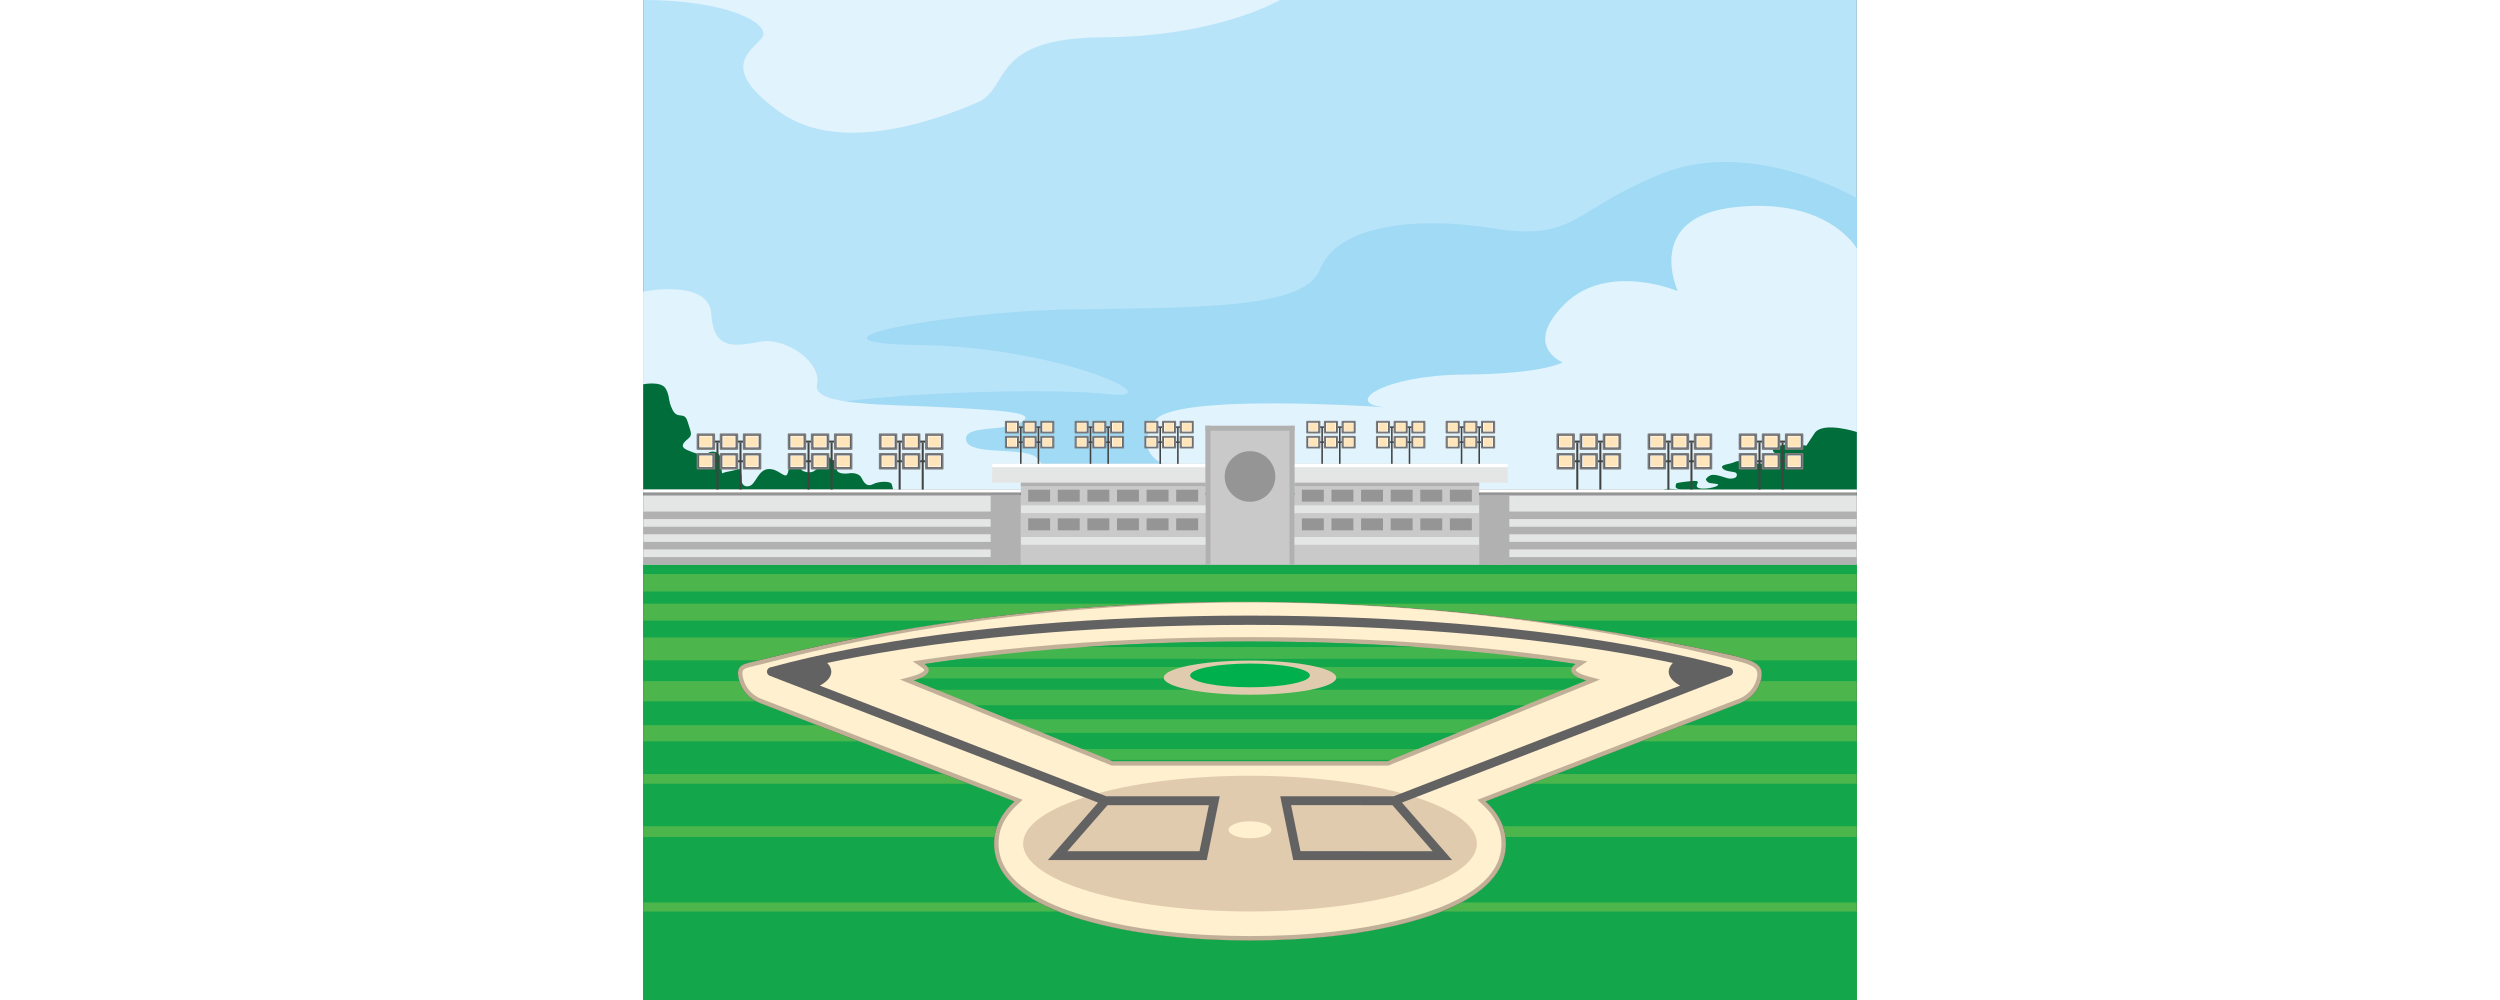 <?xml version="1.0" encoding="utf-8"?>
<!-- Generator: Adobe Illustrator 14.0.0, SVG Export Plug-In . SVG Version: 6.00 Build 43363)  -->
<!DOCTYPE svg PUBLIC "-//W3C//DTD SVG 1.1//EN" "http://www.w3.org/Graphics/SVG/1.1/DTD/svg11.dtd">
<svg version="1.1" id="Layer_1" xmlns="http://www.w3.org/2000/svg" xmlns:xlink="http://www.w3.org/1999/xlink" x="0px" y="0px"
	 width="200px" height="80px" viewBox="0 0 2272 1872" enable-background="new 0 0 2272 1872" xml:space="preserve">
<rect x="0" y="0" width="2272" height="1872" fill="#333333" stroke="none"/>
<g>
	<rect id="XMLID_435_" x="0.001" fill-rule="evenodd" clip-rule="evenodd" fill="#B8E4FA" width="2271.999" height="921.744"/>
	<path id="XMLID_434_" fill-rule="evenodd" clip-rule="evenodd" fill="#A0DAF5" d="M2272,371.003v550.741H715.518
		c-7.212-31.356-23.9-61.71-62.065-53.432c-74.034,16.06-465.436-57.049-390.558-93.222
		c74.878-36.172,477.739-51.909,606.257-37.419c128.518,14.49-85.417-87.5-350-91.667c-264.583-4.167,50-62.5,275-66.667
		c225-4.167,443.75,2.083,472.917-75c29.166-77.083,164.585-102.083,322.917-77.083c158.333,24.999,145.834-33.333,316.668-102.083
		C2077.486,256.421,2272,371.003,2272,371.003z"/>
	<path id="XMLID_433_" fill-rule="evenodd" clip-rule="evenodd" fill="#E1F3FC" d="M0.001,921.744V546.007
		c0,0,123.324-25.002,127.491,41.666c4.167,66.667,40.625,61.458,90.625,52.083c50-9.374,117.149,39.733,107.292,80.209
		c-9.856,40.475,129.167,36.458,243.75,42.708s169.792,10.417,137.5,28.125c-32.292,17.708-107.293,4.166-102.084,33.333
		c5.208,29.167,104.168,12.105,130.209,31.25c12.368,9.093,26.845,38.25,38.641,66.362H0.001z"/>
	<path id="XMLID_432_" fill-rule="evenodd" clip-rule="evenodd" fill="#E1F3FC" d="M2272,465.143v456.601h-771.309l-528.428-53.432
		c0,0-56.25-24.392-13.542-81.684c42.709-57.292,516.667-17.71,432.293-23.961c-84.377-6.25-6.25-60.417,144.791-61.458
		c151.042-1.042,185.417-22.917,185.417-22.917s-76.042-30.208,4.167-109.375c80.208-79.167,211.458-23.958,211.458-23.958
		s-65.25-139.037,108.334-157.292C2218.764,369.411,2272,465.143,2272,465.143z"/>
	<path id="XMLID_431_" fill-rule="evenodd" clip-rule="evenodd" fill="#E1F3FC" d="M1192.08,0c0,0-116.032,68.602-330.999,69.824
		c-214.965,1.221-172.218,95.269-235.729,122.14c-63.513,26.871-251.604,101.375-368.858,18.32
		C139.24,127.229,202.753,95.475,222.295,71.046C241.836,46.618,163.669,0,0.001,0h913.602H1192.08z"/>
</g>
<g>
	<path id="XMLID_3_" fill-rule="evenodd" clip-rule="evenodd" fill="#4CB64D" d="M1135.768,1126.631
		c312.871,0.931,620.502,37.595,904.502,100.518c33.198,9.053,61.076,13.478,52.025,46.676
		c-5.331,19.553-19.729,34.908-38.49,42.154l-476.873,184.18c22.605,20.678,38.092,46.622,38.092,79.072
		c0,81.638-97.904,122.335-163.127,141.846c-98.714,29.531-213.217,39.492-315.896,39.492h-0.233V1872H2272v-815.121H1135.768
		V1126.631z M695.069,1500.158l-476.872-184.18c-18.761-7.246-33.159-22.602-38.491-42.154
		c-9.051-33.198,10.736-30.322,43.934-39.374c297.692-75.735,607.395-108.726,912.128-107.819v-69.752H0.001V1872h1135.766v-111.432
		c-102.619-0.015-217.023-9.983-315.664-39.492c-65.223-19.511-163.126-60.208-163.126-141.846
		C656.978,1546.78,672.464,1520.837,695.069,1500.158z"/>
	<path id="XMLID_4_" fill-rule="evenodd" clip-rule="evenodd" fill="#14A64B" d="M2272,1706.421h-777.465
		c-14.832,5.868-29.407,10.697-42.639,14.655c-98.714,29.531-213.217,39.492-315.896,39.492s-217.182-9.961-315.896-39.492
		c-13.23-3.958-27.807-8.787-42.638-14.655H0.001V1872H2272V1706.421L2272,1706.421z M695.069,1500.158l-85.5-33.022H0.001v79.479
		h662.622C669.068,1528.76,680.612,1513.382,695.069,1500.158L695.069,1500.158z M562.835,1449.086L404.2,1387.817H0.001v61.269
		H562.835L562.835,1449.086z M325.899,1357.575l-107.702-41.597c-2.376-0.918-4.683-1.967-6.911-3.138H0.001v44.734H325.899
		L325.899,1357.575z M180.053,1275.04c-0.118-0.403-0.236-0.809-0.348-1.216c-8.488-31.138,8.392-30.541,37.912-37.814H0.001v39.03
		H180.053L180.053,1275.04z M407.472,1193.335c63.288-12.293,126.946-22.816,190.828-31.592H0.001v31.592H407.472L407.472,1193.335z
		 M954.791,1130.13c113.752-4.771,227.279-4.628,339.713,0H2272v-22.858H0.001v22.858H954.791L954.791,1130.13z M1665.696,1161.743
		c69.379,8.956,137.912,19.532,205.386,31.592H2272v-31.592H1665.696L1665.696,1161.743z M2070.823,1236.01
		c17.244,6.448,27.471,15.81,21.472,37.814c-0.111,0.407-0.229,0.813-0.348,1.216H2272v-39.03H2070.823L2070.823,1236.01z
		 M2060.715,1312.841c-2.228,1.171-4.534,2.22-6.91,3.138l-107.703,41.597H2272v-44.734H2060.715L2060.715,1312.841z
		 M1867.801,1387.817l-158.635,61.269H2272v-61.269H1867.801L1867.801,1387.817z M1662.432,1467.136l-85.5,33.022
		c14.457,13.224,26.001,28.601,32.446,46.456H2272v-79.479H1662.432L1662.432,1467.136z M1614.244,1566.824
		c0.512,4.026,0.779,8.16,0.779,12.406c0,51.172-38.466,86.258-83.239,110.123H2272v-122.529H1614.244L1614.244,1566.824z
		 M740.217,1689.354c-44.773-23.865-83.239-58.951-83.239-110.123c0-4.246,0.268-8.38,0.779-12.406H0.001v122.529H740.217
		L740.217,1689.354z M2272,1056.879H0.001v17.798H2272V1056.879z"/>
</g>
<g>
	<g id="XMLID_5_">
		<path id="XMLID_413_" fill-rule="evenodd" clip-rule="evenodd" fill="#C1B097" d="M2040.27,1227.148
			c33.198,9.053,61.076,13.478,52.025,46.676c-5.331,19.553-19.729,34.908-38.49,42.154l-476.873,184.18
			c22.605,20.678,38.092,46.622,38.092,79.072c0,81.638-97.904,122.335-163.127,141.846
			c-98.714,29.531-213.217,39.492-315.896,39.492s-217.182-9.961-315.896-39.492c-65.223-19.511-163.126-60.208-163.126-141.846
			c0-32.45,15.486-58.394,38.091-79.072l-476.872-184.18c-18.761-7.246-33.159-22.602-38.491-42.154
			c-9.051-33.198,10.736-30.322,43.934-39.374C826.971,1080.958,1479.653,1102.938,2040.27,1227.148z"/>
		<path id="XMLID_412_" fill-rule="evenodd" clip-rule="evenodd" fill="#FFF0CF" d="M2038.288,1235.174
			c-229.759-56.743-466.442-90.201-702.738-102.216c-246.349-12.526-494.905-1.81-738.999,34.026
			c-124.848,18.33-248.777,43.302-370.806,75.459c-8.88,2.339-17.957,3.956-26.778,6.336c-3.346,0.902-9.423,2.639-11.681,5.503
			c-3.057,3.879-0.732,13.236,0.395,17.367c4.629,16.979,17.146,30.305,33.494,36.618l489.315,188.986l-9.842,9.002
			c-21.339,19.521-35.405,43.39-35.405,72.975c0,76.822,95.844,115.564,157.231,133.928
			c98.833,29.565,210.634,39.146,313.527,39.146s214.694-9.58,313.527-39.146c61.387-18.363,157.231-57.105,157.231-133.928
			c0-29.585-14.066-53.454-35.405-72.973l-9.843-9.004l489.315-188.986c16.349-6.313,28.865-19.639,33.494-36.618
			c1.588-5.818,2.604-12.95-0.957-18.28C2076.483,1243.072,2049.709,1237.994,2038.288,1235.174z"/>
		<path id="XMLID_411_" fill-rule="evenodd" clip-rule="evenodd" fill="#E1CBAF" d="M1136,1706.292
			c233.942,0,424.747-57.079,424.747-127.063S1369.942,1452.168,1136,1452.168c-233.941,0-424.746,57.078-424.746,127.062
			S902.06,1706.292,1136,1706.292z"/>
		<path id="XMLID_6_" fill="#636263" d="M1345.375,1610.048v-16.668h132.413l-75.146-86.109h-57.268v-16.667h59.543l536.286-207.128
			c-13.482-7.331-21.438-16.357-21.438-26.121c0-5.775,2.783-11.294,7.848-16.354c-169.052-35.761-371.518-58.054-582.238-66.895
			v-17.329c257.523,10.842,502.453,41.755,688.696,92.569l-2.182,8.009l2.193-8.04c4.44,1.211,7.058,5.793,5.847,10.232
			c-0.787,2.891-3.006,5.007-5.681,5.8l-613.802,237.065l81.887,93.834l12.045,13.802h-18.296H1345.375z M1059.041,1507.271H926.628
			v-16.667h142.588h10.175l-2.038,9.994l-20.949,102.777l-1.359,6.673h-6.778h-121.64v-16.668h114.862L1059.041,1507.271
			L1059.041,1507.271z M1345.375,1156.776v17.329c-138.397-5.807-280.352-5.805-418.747,0v-17.38
			C1065.092,1150.926,1207.044,1150.954,1345.375,1156.776L1345.375,1156.776z M1345.375,1490.604v16.667h-132.414l17.553,86.109
			h114.861v16.668h-121.639h-6.778l-1.359-6.673l-20.95-102.777l-2.038-9.994h10.176H1345.375z M926.628,1507.271H869.36
			l-75.146,86.109h132.414v16.668H775.919h-18.295l12.044-13.802l81.886-93.833l-613.802-237.066
			c-2.675-0.793-4.894-2.909-5.681-5.8c-1.21-4.439,1.407-9.021,5.847-10.232l2.193,8.04l-2.181-8.009
			c187.149-51.063,431.903-81.859,688.698-92.62v17.38c-210.722,8.841-413.185,31.135-582.237,66.896
			c5.063,5.061,7.845,10.578,7.845,16.353c0,9.764-7.956,18.79-21.438,26.121l536.287,207.128h59.544V1507.271z"/>
		<path id="XMLID_405_" fill-rule="evenodd" clip-rule="evenodd" fill="#FFF0CF" d="M1136,1569.246
			c22.089,0,40.104-7.137,40.104-15.887c0-8.749-18.015-15.885-40.104-15.885c-22.088,0-40.103,7.136-40.103,15.885
			C1095.897,1562.109,1113.913,1569.246,1136,1569.246z"/>
		<path id="XMLID_404_" fill-rule="evenodd" clip-rule="evenodd" fill="#C1B097" d="M877.106,1433.162l-396.237-160.963
			l23.604-6.425c5.831-1.587,12.804-3.956,17.823-7.4c0.828-0.568,3.973-2.992,3.973-4.185c0-1.23-3.309-3.736-4.166-4.314
			l-17.596-11.857l20.981-3.169c65.27-9.855,130.868-17.499,196.591-23.608c137.563-12.785,275.777-18.549,413.92-18.549
			s276.358,5.764,413.921,18.549c65.722,6.109,131.32,13.753,196.59,23.608l20.981,3.169l-17.596,11.857
			c-0.857,0.578-4.166,3.084-4.166,4.314c0,1.192,3.146,3.616,3.974,4.185c5.019,3.444,11.991,5.813,17.822,7.4l23.604,6.425
			l-396.237,160.963H877.106z"/>
	</g>
	<g id="XMLID_7_">
		<path id="XMLID_403_" fill-rule="evenodd" clip-rule="evenodd" fill="#43B54E" d="M878.721,1424.897h514.559l372.076-151.148
			c-17.025-4.635-27.89-11.675-27.89-19.56c0-4.009,2.813-7.8,7.812-11.168c-65.242-9.852-130.824-17.482-196.122-23.551
			c-137.231-12.755-275.4-18.514-413.156-18.514s-275.924,5.759-413.155,18.514c-65.299,6.068-130.88,13.699-196.122,23.551
			c4.999,3.368,7.812,7.159,7.812,11.168c0,7.885-10.865,14.925-27.891,19.56L878.721,1424.897z"/>
		<path id="XMLID_8_" fill-rule="evenodd" clip-rule="evenodd" fill="#14A64B" d="M878.721,1424.897h514.559l5.945-2.415h-526.45
			L878.721,1424.897L878.721,1424.897z M1449.441,1402.083l74.279-30.175H748.28l74.279,30.175H1449.441L1449.441,1402.083z
			 M1586.488,1346.411l64.811-26.329H620.702l64.811,26.329H1586.488L1586.488,1346.411z M1722.156,1291.298l43.2-17.549
			c-4.116-1.121-7.872-2.382-11.201-3.762H517.846c-3.33,1.38-7.085,2.641-11.202,3.762l43.2,17.549H1722.156L1722.156,1291.298z
			 M1739.292,1248.664c1.329-1.979,3.354-3.868,5.986-5.643c-23.406-3.533-46.856-6.783-70.322-9.775H597.045
			c-23.465,2.992-46.916,6.242-70.322,9.775c2.631,1.774,4.657,3.664,5.986,5.643H1739.292L1739.292,1248.664z M1446.989,1211.26
			c-103.513-7.043-207.368-10.303-310.989-10.303s-207.476,3.26-310.989,10.303H1446.989z"/>
	</g>
	<g id="XMLID_9_">
		<path id="XMLID_396_" fill-rule="evenodd" clip-rule="evenodd" fill="#E1CBAF" d="M1136,1300.532
			c88.929,0,161.459-14.365,161.459-31.978s-72.53-31.976-161.459-31.976c-88.927,0-161.458,14.363-161.458,31.976
			S1047.073,1300.532,1136,1300.532z"/>
		<path id="XMLID_395_" fill-rule="evenodd" clip-rule="evenodd" fill="#00B04C" d="M1136,1286.594
			c61.756,0,112.125-9.976,112.125-22.206s-50.368-22.206-112.125-22.206c-61.755,0-112.123,9.976-112.123,22.206
			S1074.246,1286.594,1136,1286.594z"/>
	</g>
</g>
<g>
	<path id="XMLID_394_" fill-rule="evenodd" clip-rule="evenodd" fill="#006D3A" d="M2272,808.692c0,0-64.009-20.725-79.246,2.411
		c-15.238,23.134-15.238,23.134-15.238,23.134s-38.427-6.505-55.984,2.411c-17.557,8.917,5.631,14.941,5.631,14.941
		s-16.895-3.133-18.219,3.856c-1.326,6.988-2.65,12.771-18.552,12.53c-15.9-0.24-36.769-8.193-46.378-3.373
		c-9.607,4.82-27.827,4.578-23.854,11.325c3.977,6.749,19.549,6.749,24.187,8.436c4.639,1.686,4.307,9.398-2.65,10.844
		c-6.955,1.447-9.607,0.964-18.22-1.927c-8.612-2.893-19.877-6.025-25.838-3.375c-5.963,2.65-8.282,7.23-8.282,7.23
		s1.324,6.022,8.282,7.229c6.957,1.206,19.543,0.962,12.918,5.061c-6.623,4.098-31.469,7.954-37.101,2.652
		c-5.632-5.302,12.257-14.219-13.582-11.327c-25.84,2.891-26.502,3.614-26.502,6.025c0,2.409-1.989,4.578,0.993,6.988
		c2.982,2.41,13.583,4.82,13.583,4.82s-27.497-6.024-36.109-2.41s-8.281,10.812-8.281,10.812H2272V808.692z"/>
	<path id="XMLID_393_" fill-rule="evenodd" clip-rule="evenodd" fill="#006D3A" d="M0.002,719.399c0,0,33.6-6.766,42.166,8.112
		c8.565,14.877,3.607,21.642,13.073,40.124c9.467,18.484,22.091,1.353,27.951,21.64c5.861,20.287,10.372,24.344,0.453,32.46
		c-9.919,8.115-14.427,14.879-1.354,20.739c13.074,5.86,32.912,12.172,37.87,6.761c4.958-5.41,20.286-6.765,24.341,6.76
		c4.057,13.526-0.001,11.723,2.253,22.993c2.256,11.271-3.155,6.313,13.526,3.607c16.68-2.705,19.835-7.663,22.091-1.352
		c2.254,6.312,2.254,21.639,2.254,21.639s3.157,10.819,14.877,6.762c11.721-4.057,15.778-30.207,34.713-31.558
		c18.937-1.352,31.108,18.938,35.616,9.469c4.509-9.469-0.449-16.683,9.919-18.936c10.369-2.253,14.877-9.016,18.484-2.253
		c3.607,6.762-10.818,13.071,6.312,17.13c17.131,4.059,23.895-9.467,29.754-17.583c5.86-8.115,1.804-20.289,13.075-10.82
		c11.27,9.469,14.425,11.723,14.877,22.993c0.451,11.27,22.09,8.115,22.09,8.115s18.709-3.607,24.796,9.017
		c6.088,12.625,12.399,15.782,21.866,10.821c9.468-4.961,32.909-6.312,34.488,0.901c1.578,7.214,2.705,9.564,2.705,9.564H0
		L0.002,719.399z"/>
</g>
<g>
	<g>
		
			<rect id="XMLID_392_" x="0.002" y="926.983" fill-rule="evenodd" clip-rule="evenodd" fill="#E4E5E5" width="2271.998" height="129.894"/>
		
			<rect id="XMLID_391_" x="1052.667" y="797.09" fill-rule="evenodd" clip-rule="evenodd" fill="#CAC9CA" width="166.666" height="259.787"/>
		
			<rect id="XMLID_390_" x="1219.333" y="868.311" fill-rule="evenodd" clip-rule="evenodd" fill="#CAC9CA" width="345.697" height="188.566"/>
		
			<rect id="XMLID_389_" x="706.971" y="868.311" fill-rule="evenodd" clip-rule="evenodd" fill="#CAC9CA" width="345.697" height="188.566"/>
		
			<rect id="XMLID_388_" x="1219.333" y="868.312" fill-rule="evenodd" clip-rule="evenodd" fill="#E4E5E5" width="399.215" height="35.417"/>
		
			<rect id="XMLID_387_" x="1219.333" y="868.311" fill-rule="evenodd" clip-rule="evenodd" fill="#FFFFFF" width="399.215" height="6.217"/>
		
			<rect id="XMLID_386_" x="653.453" y="868.312" fill-rule="evenodd" clip-rule="evenodd" fill="#E4E5E5" width="399.215" height="35.417"/>
		
			<rect id="XMLID_385_" x="653.453" y="868.311" fill-rule="evenodd" clip-rule="evenodd" fill="#FFFFFF" width="399.215" height="6.217"/>
		
			<rect id="XMLID_384_" x="1052.667" y="797.09" fill-rule="evenodd" clip-rule="evenodd" fill="#B2B1B1" width="9.433" height="259.787"/>
		
			<rect id="XMLID_383_" x="1209.899" y="797.09" fill-rule="evenodd" clip-rule="evenodd" fill="#B2B1B1" width="9.434" height="259.787"/>
		
			<rect id="XMLID_382_" x="1052.667" y="797.089" fill-rule="evenodd" clip-rule="evenodd" fill="#B2B1B1" width="166.666" height="9.28"/>
		
			<rect id="XMLID_381_" x="1219.333" y="903.728" fill-rule="evenodd" clip-rule="evenodd" fill="#B2B1B1" width="345.697" height="6.29"/>
		
			<rect id="XMLID_380_" x="706.971" y="903.728" fill-rule="evenodd" clip-rule="evenodd" fill="#B2B1B1" width="345.697" height="6.29"/>
		<g id="XMLID_11_">
			
				<rect id="XMLID_379_" x="1219.333" y="945.949" fill-rule="evenodd" clip-rule="evenodd" fill="#E4E5E5" width="365.694" height="14.583"/>
			
				<rect id="XMLID_378_" x="1219.333" y="1005.325" fill-rule="evenodd" clip-rule="evenodd" fill="#E4E5E5" width="365.694" height="14.583"/>
		</g>
		<g id="XMLID_12_">
			
				<rect id="XMLID_377_" x="686.973" y="945.949" fill-rule="evenodd" clip-rule="evenodd" fill="#E4E5E5" width="365.694" height="14.583"/>
			
				<rect id="XMLID_376_" x="686.973" y="1005.325" fill-rule="evenodd" clip-rule="evenodd" fill="#E4E5E5" width="365.694" height="14.583"/>
		</g>
		<g id="XMLID_13_">
			
				<rect id="XMLID_375_" x="1565.03" y="926.986" fill-rule="evenodd" clip-rule="evenodd" fill="#B2B1B1" width="56.456" height="129.893"/>
			<path id="XMLID_14_" fill-rule="evenodd" clip-rule="evenodd" fill="#B2B1B1" d="M2272,1042.812h-686.973v14.067H2272V1042.812
				L2272,1042.812z M2272,957.645h-686.973v14.067H2272V957.645L2272,957.645z M2272,986.033h-686.973v14.067H2272V986.033
				L2272,986.033z M2272,1014.423h-686.973v14.066H2272V1014.423z"/>
			
				<rect id="XMLID_370_" x="1565.03" y="916.504" fill-rule="evenodd" clip-rule="evenodd" fill="#959596" width="706.97" height="10.48"/>
			
				<rect id="XMLID_369_" x="1565.03" y="916.502" fill-rule="evenodd" clip-rule="evenodd" fill="#FFFFFF" width="706.97" height="5.24"/>
		</g>
		<g id="XMLID_15_">
			
				<rect id="XMLID_368_" x="650.513" y="926.986" fill-rule="evenodd" clip-rule="evenodd" fill="#B2B1B1" width="56.457" height="129.893"/>
			<path id="XMLID_16_" fill-rule="evenodd" clip-rule="evenodd" fill="#B2B1B1" d="M686.974,1042.812H0.001v14.067h686.973
				V1042.812L686.974,1042.812z M686.974,957.645H0.001v14.067h686.973V957.645L686.974,957.645z M686.974,986.033H0.001v14.067
				h686.973V986.033L686.974,986.033z M686.974,1014.423H0.001v14.066h686.973V1014.423z"/>
			
				<rect id="XMLID_363_" x="0.001" y="916.504" fill-rule="evenodd" clip-rule="evenodd" fill="#959596" width="706.97" height="10.48"/>
			
				<rect id="XMLID_362_" x="0.001" y="916.502" fill-rule="evenodd" clip-rule="evenodd" fill="#FFFFFF" width="706.97" height="5.24"/>
		</g>
		<path id="XMLID_17_" fill-rule="evenodd" clip-rule="evenodd" fill="#959596" d="M1233.067,916.725h41.079v22.396h-41.079V916.725
			L1233.067,916.725z M1233.067,970.37h41.079v22.396h-41.079V970.37L1233.067,970.37z M1510.219,970.37h41.078v22.396h-41.078
			V970.37L1510.219,970.37z M1454.788,970.37h41.079v22.396h-41.079V970.37L1454.788,970.37z M1399.358,970.37h41.078v22.396
			h-41.078V970.37L1399.358,970.37z M1343.928,970.37h41.078v22.396h-41.078V970.37L1343.928,970.37z M1288.497,970.37h41.079
			v22.396h-41.079V970.37L1288.497,970.37z M1510.219,916.725h41.078v22.396h-41.078V916.725L1510.219,916.725z M1454.788,916.725
			h41.079v22.396h-41.079V916.725L1454.788,916.725z M1399.358,916.725h41.078v22.396h-41.078V916.725L1399.358,916.725z
			 M1343.928,916.725h41.078v22.396h-41.078V916.725L1343.928,916.725z M1288.497,916.725h41.079v22.396h-41.079V916.725z"/>
		<path id="XMLID_18_" fill-rule="evenodd" clip-rule="evenodd" fill="#959596" d="M720.703,916.725h41.079v22.396h-41.079V916.725
			L720.703,916.725z M720.703,970.37h41.079v22.396h-41.079V970.37L720.703,970.37z M997.854,970.37h41.079v22.396h-41.079V970.37
			L997.854,970.37z M942.424,970.37h41.079v22.396h-41.079V970.37L942.424,970.37z M886.994,970.37h41.079v22.396h-41.079V970.37
			L886.994,970.37z M831.563,970.37h41.079v22.396h-41.079V970.37L831.563,970.37z M776.133,970.37h41.079v22.396h-41.079V970.37
			L776.133,970.37z M997.854,916.725h41.079v22.396h-41.079V916.725L997.854,916.725z M942.424,916.725h41.079v22.396h-41.079
			V916.725L942.424,916.725z M886.994,916.725h41.079v22.396h-41.079V916.725L886.994,916.725z M831.563,916.725h41.079v22.396
			h-41.079V916.725L831.563,916.725z M776.133,916.725h41.079v22.396h-41.079V916.725z"/>
	</g>
	<path id="XMLID_337_" fill-rule="evenodd" clip-rule="evenodd" fill="#959596" d="M1136,939.366
		c26.105,0,47.396-21.291,47.396-47.396s-21.291-47.396-47.396-47.396c-26.104,0-47.395,21.292-47.395,47.396
		S1109.897,939.366,1136,939.366z"/>
</g>
<g>
	<g>
		<g id="XMLID_19_">
			<g id="XMLID_20_">
				
					<rect id="XMLID_336_" x="1721.129" y="824.794" fill-rule="evenodd" clip-rule="evenodd" fill="#424242" width="98.3" height="3.8"/>
				<g id="XMLID_21_">
					
						<rect id="XMLID_335_" x="1746.785" y="828.595" fill-rule="evenodd" clip-rule="evenodd" fill="#424242" width="3.8" height="87.909"/>
					
						<rect id="XMLID_334_" x="1789.973" y="828.595" fill-rule="evenodd" clip-rule="evenodd" fill="#424242" width="3.799" height="87.909"/>
				</g>
				
					<rect id="XMLID_333_" x="1721.129" y="861.599" fill-rule="evenodd" clip-rule="evenodd" fill="#424242" width="98.3" height="3.8"/>
				<g id="XMLID_22_">
					<g id="XMLID_23_">
						<path id="XMLID_332_" fill-rule="evenodd" clip-rule="evenodd" fill="#7D7C7D" d="M1711.173,811.263h31.716
							c0.793,0,1.441,0.693,1.441,1.542v27.781c0,0.849-0.648,1.542-1.441,1.542h-31.716c-0.793,0-1.441-0.693-1.441-1.542v-27.781
							C1709.731,811.956,1710.38,811.263,1711.173,811.263z"/>
						
							<rect id="XMLID_331_" x="1713.457" y="814.585" fill-rule="evenodd" clip-rule="evenodd" fill="#424242" width="27.147" height="24.221"/>
						
							<rect id="XMLID_330_" x="1714.61" y="815.615" fill-rule="evenodd" clip-rule="evenodd" fill="#FFFFFF" width="24.84" height="22.161"/>
						
							<rect id="XMLID_329_" x="1716.162" y="817" fill-rule="evenodd" clip-rule="evenodd" fill="#FFE5B9" width="21.736" height="19.39"/>
					</g>
					<g id="XMLID_24_">
						<path id="XMLID_328_" fill-rule="evenodd" clip-rule="evenodd" fill="#7D7C7D" d="M1711.173,848.066h31.716
							c0.793,0,1.441,0.694,1.441,1.543v27.781c0,0.849-0.648,1.542-1.441,1.542h-31.716c-0.793,0-1.441-0.693-1.441-1.542v-27.781
							C1709.731,848.76,1710.38,848.066,1711.173,848.066z"/>
						
							<rect id="XMLID_327_" x="1713.457" y="851.389" fill-rule="evenodd" clip-rule="evenodd" fill="#424242" width="27.147" height="24.221"/>
						
							<rect id="XMLID_326_" x="1714.61" y="852.419" fill-rule="evenodd" clip-rule="evenodd" fill="#FFFFFF" width="24.84" height="22.162"/>
						
							<rect id="XMLID_325_" x="1716.162" y="853.805" fill-rule="evenodd" clip-rule="evenodd" fill="#FFE5B9" width="21.736" height="19.391"/>
					</g>
					<g id="XMLID_25_">
						<path id="XMLID_324_" fill-rule="evenodd" clip-rule="evenodd" fill="#7D7C7D" d="M1754.421,811.263h31.715
							c0.794,0,1.441,0.693,1.441,1.542v27.781c0,0.849-0.647,1.542-1.441,1.542h-31.715c-0.794,0-1.442-0.693-1.442-1.542v-27.781
							C1752.979,811.956,1753.627,811.263,1754.421,811.263z"/>
						
							<rect id="XMLID_323_" x="1756.704" y="814.585" fill-rule="evenodd" clip-rule="evenodd" fill="#424242" width="27.147" height="24.221"/>
						
							<rect id="XMLID_322_" x="1757.858" y="815.615" fill-rule="evenodd" clip-rule="evenodd" fill="#FFFFFF" width="24.841" height="22.161"/>
						
							<rect id="XMLID_321_" x="1759.411" y="817" fill-rule="evenodd" clip-rule="evenodd" fill="#FFE5B9" width="21.734" height="19.39"/>
					</g>
					<g id="XMLID_26_">
						<path id="XMLID_320_" fill-rule="evenodd" clip-rule="evenodd" fill="#7D7C7D" d="M1754.421,848.066h31.715
							c0.794,0,1.441,0.694,1.441,1.543v27.781c0,0.849-0.647,1.542-1.441,1.542h-31.715c-0.794,0-1.442-0.693-1.442-1.542v-27.781
							C1752.979,848.76,1753.627,848.066,1754.421,848.066z"/>
						
							<rect id="XMLID_319_" x="1756.704" y="851.389" fill-rule="evenodd" clip-rule="evenodd" fill="#424242" width="27.147" height="24.221"/>
						
							<rect id="XMLID_318_" x="1757.858" y="852.419" fill-rule="evenodd" clip-rule="evenodd" fill="#FFFFFF" width="24.841" height="22.162"/>
						
							<rect id="XMLID_317_" x="1759.411" y="853.805" fill-rule="evenodd" clip-rule="evenodd" fill="#FFE5B9" width="21.734" height="19.391"/>
					</g>
					<g id="XMLID_27_">
						<path id="XMLID_316_" fill-rule="evenodd" clip-rule="evenodd" fill="#7D7C7D" d="M1797.668,811.263h31.715
							c0.794,0,1.442,0.693,1.442,1.542v27.781c0,0.849-0.648,1.542-1.442,1.542h-31.715c-0.793,0-1.44-0.693-1.44-1.542v-27.781
							C1796.228,811.956,1796.875,811.263,1797.668,811.263z"/>
						
							<rect id="XMLID_315_" x="1799.952" y="814.585" fill-rule="evenodd" clip-rule="evenodd" fill="#424242" width="27.147" height="24.221"/>
						
							<rect id="XMLID_314_" x="1801.106" y="815.615" fill-rule="evenodd" clip-rule="evenodd" fill="#FFFFFF" width="24.839" height="22.161"/>
						
							<rect id="XMLID_313_" x="1802.658" y="817" fill-rule="evenodd" clip-rule="evenodd" fill="#FFE5B9" width="21.734" height="19.39"/>
					</g>
					<g id="XMLID_28_">
						<path id="XMLID_312_" fill-rule="evenodd" clip-rule="evenodd" fill="#7D7C7D" d="M1797.668,848.066h31.715
							c0.794,0,1.442,0.694,1.442,1.543v27.781c0,0.849-0.648,1.542-1.442,1.542h-31.715c-0.793,0-1.44-0.693-1.44-1.542v-27.781
							C1796.228,848.76,1796.875,848.066,1797.668,848.066z"/>
						
							<rect id="XMLID_311_" x="1799.952" y="851.389" fill-rule="evenodd" clip-rule="evenodd" fill="#424242" width="27.147" height="24.221"/>
						
							<rect id="XMLID_310_" x="1801.106" y="852.419" fill-rule="evenodd" clip-rule="evenodd" fill="#FFFFFF" width="24.839" height="22.162"/>
						
							<rect id="XMLID_309_" x="1802.658" y="853.805" fill-rule="evenodd" clip-rule="evenodd" fill="#FFE5B9" width="21.734" height="19.391"/>
					</g>
				</g>
			</g>
			<g id="XMLID_29_">
				
					<rect id="XMLID_308_" x="1891.678" y="824.794" fill-rule="evenodd" clip-rule="evenodd" fill="#424242" width="98.3" height="3.8"/>
				<g id="XMLID_30_">
					
						<rect id="XMLID_307_" x="1917.334" y="828.595" fill-rule="evenodd" clip-rule="evenodd" fill="#424242" width="3.799" height="87.909"/>
					
						<rect id="XMLID_306_" x="1960.521" y="828.595" fill-rule="evenodd" clip-rule="evenodd" fill="#424242" width="3.8" height="87.909"/>
				</g>
				
					<rect id="XMLID_305_" x="1891.678" y="861.599" fill-rule="evenodd" clip-rule="evenodd" fill="#424242" width="98.3" height="3.8"/>
				<g id="XMLID_31_">
					<g id="XMLID_32_">
						<path id="XMLID_304_" fill-rule="evenodd" clip-rule="evenodd" fill="#7D7C7D" d="M1881.722,811.263h31.716
							c0.793,0,1.44,0.693,1.44,1.542v27.781c0,0.849-0.647,1.542-1.44,1.542h-31.716c-0.793,0-1.441-0.693-1.441-1.542v-27.781
							C1880.28,811.956,1880.929,811.263,1881.722,811.263z"/>
						
							<rect id="XMLID_303_" x="1884.006" y="814.585" fill-rule="evenodd" clip-rule="evenodd" fill="#424242" width="27.147" height="24.221"/>
						
							<rect id="XMLID_302_" x="1885.16" y="815.615" fill-rule="evenodd" clip-rule="evenodd" fill="#FFFFFF" width="24.839" height="22.161"/>
						
							<rect id="XMLID_301_" x="1886.711" y="817" fill-rule="evenodd" clip-rule="evenodd" fill="#FFE5B9" width="21.736" height="19.39"/>
					</g>
					<g id="XMLID_33_">
						<path id="XMLID_300_" fill-rule="evenodd" clip-rule="evenodd" fill="#7D7C7D" d="M1881.722,848.066h31.716
							c0.793,0,1.44,0.694,1.44,1.543v27.781c0,0.849-0.647,1.542-1.44,1.542h-31.716c-0.793,0-1.441-0.693-1.441-1.542v-27.781
							C1880.28,848.76,1880.929,848.066,1881.722,848.066z"/>
						
							<rect id="XMLID_299_" x="1884.006" y="851.389" fill-rule="evenodd" clip-rule="evenodd" fill="#424242" width="27.147" height="24.221"/>
						
							<rect id="XMLID_298_" x="1885.16" y="852.419" fill-rule="evenodd" clip-rule="evenodd" fill="#FFFFFF" width="24.839" height="22.162"/>
						
							<rect id="XMLID_297_" x="1886.711" y="853.805" fill-rule="evenodd" clip-rule="evenodd" fill="#FFE5B9" width="21.736" height="19.391"/>
					</g>
					<g id="XMLID_34_">
						<path id="XMLID_296_" fill-rule="evenodd" clip-rule="evenodd" fill="#7D7C7D" d="M1924.97,811.263h31.715
							c0.794,0,1.44,0.693,1.44,1.542v27.781c0,0.849-0.646,1.542-1.44,1.542h-31.715c-0.794,0-1.442-0.693-1.442-1.542v-27.781
							C1923.527,811.956,1924.176,811.263,1924.97,811.263z"/>
						
							<rect id="XMLID_295_" x="1927.253" y="814.585" fill-rule="evenodd" clip-rule="evenodd" fill="#424242" width="27.147" height="24.221"/>
						
							<rect id="XMLID_294_" x="1928.406" y="815.615" fill-rule="evenodd" clip-rule="evenodd" fill="#FFFFFF" width="24.842" height="22.161"/>
						
							<rect id="XMLID_293_" x="1929.96" y="817" fill-rule="evenodd" clip-rule="evenodd" fill="#FFE5B9" width="21.734" height="19.39"/>
					</g>
					<g id="XMLID_35_">
						<path id="XMLID_292_" fill-rule="evenodd" clip-rule="evenodd" fill="#7D7C7D" d="M1924.97,848.066h31.715
							c0.794,0,1.44,0.694,1.44,1.543v27.781c0,0.849-0.646,1.542-1.44,1.542h-31.715c-0.794,0-1.442-0.693-1.442-1.542v-27.781
							C1923.527,848.76,1924.176,848.066,1924.97,848.066z"/>
						
							<rect id="XMLID_291_" x="1927.253" y="851.389" fill-rule="evenodd" clip-rule="evenodd" fill="#424242" width="27.147" height="24.221"/>
						
							<rect id="XMLID_290_" x="1928.406" y="852.419" fill-rule="evenodd" clip-rule="evenodd" fill="#FFFFFF" width="24.842" height="22.162"/>
						
							<rect id="XMLID_289_" x="1929.96" y="853.805" fill-rule="evenodd" clip-rule="evenodd" fill="#FFE5B9" width="21.734" height="19.391"/>
					</g>
					<g id="XMLID_36_">
						<path id="XMLID_288_" fill-rule="evenodd" clip-rule="evenodd" fill="#7D7C7D" d="M1968.217,811.263h31.715
							c0.794,0,1.442,0.693,1.442,1.542v27.781c0,0.849-0.648,1.542-1.442,1.542h-31.715c-0.792,0-1.441-0.693-1.441-1.542v-27.781
							C1966.775,811.956,1967.425,811.263,1968.217,811.263z"/>
						
							<rect id="XMLID_287_" x="1970.501" y="814.585" fill-rule="evenodd" clip-rule="evenodd" fill="#424242" width="27.147" height="24.221"/>
						
							<rect id="XMLID_286_" x="1971.655" y="815.615" fill-rule="evenodd" clip-rule="evenodd" fill="#FFFFFF" width="24.84" height="22.161"/>
						
							<rect id="XMLID_285_" x="1973.207" y="817" fill-rule="evenodd" clip-rule="evenodd" fill="#FFE5B9" width="21.734" height="19.39"/>
					</g>
					<g id="XMLID_37_">
						<path id="XMLID_284_" fill-rule="evenodd" clip-rule="evenodd" fill="#7D7C7D" d="M1968.217,848.066h31.715
							c0.794,0,1.442,0.694,1.442,1.543v27.781c0,0.849-0.648,1.542-1.442,1.542h-31.715c-0.792,0-1.441-0.693-1.441-1.542v-27.781
							C1966.775,848.76,1967.425,848.066,1968.217,848.066z"/>
						
							<rect id="XMLID_283_" x="1970.501" y="851.389" fill-rule="evenodd" clip-rule="evenodd" fill="#424242" width="27.147" height="24.221"/>
						
							<rect id="XMLID_282_" x="1971.655" y="852.419" fill-rule="evenodd" clip-rule="evenodd" fill="#FFFFFF" width="24.84" height="22.162"/>
						
							<rect id="XMLID_281_" x="1973.207" y="853.805" fill-rule="evenodd" clip-rule="evenodd" fill="#FFE5B9" width="21.734" height="19.391"/>
					</g>
				</g>
			</g>
			<g id="XMLID_38_">
				
					<rect id="XMLID_280_" x="2062.227" y="824.794" fill-rule="evenodd" clip-rule="evenodd" fill="#424242" width="98.3" height="3.8"/>
				<g id="XMLID_39_">
					
						<rect id="XMLID_279_" x="2087.883" y="828.595" fill-rule="evenodd" clip-rule="evenodd" fill="#424242" width="3.799" height="87.909"/>
					
						<rect id="XMLID_278_" x="2131.069" y="828.595" fill-rule="evenodd" clip-rule="evenodd" fill="#424242" width="3.8" height="87.909"/>
				</g>
				
					<rect id="XMLID_277_" x="2062.227" y="861.599" fill-rule="evenodd" clip-rule="evenodd" fill="#424242" width="98.3" height="3.8"/>
				<g id="XMLID_40_">
					<g id="XMLID_41_">
						<path id="XMLID_276_" fill-rule="evenodd" clip-rule="evenodd" fill="#7D7C7D" d="M2052.27,811.263h31.717
							c0.793,0,1.44,0.693,1.44,1.542v27.781c0,0.849-0.647,1.542-1.44,1.542h-31.717c-0.792,0-1.44-0.693-1.44-1.542v-27.781
							C2050.829,811.956,2051.478,811.263,2052.27,811.263z"/>
						
							<rect id="XMLID_275_" x="2054.555" y="814.585" fill-rule="evenodd" clip-rule="evenodd" fill="#424242" width="27.147" height="24.221"/>
						
							<rect id="XMLID_274_" x="2055.708" y="815.615" fill-rule="evenodd" clip-rule="evenodd" fill="#FFFFFF" width="24.84" height="22.161"/>
						
							<rect id="XMLID_273_" x="2057.261" y="817" fill-rule="evenodd" clip-rule="evenodd" fill="#FFE5B9" width="21.735" height="19.39"/>
					</g>
					<g id="XMLID_42_">
						<path id="XMLID_272_" fill-rule="evenodd" clip-rule="evenodd" fill="#7D7C7D" d="M2052.27,848.066h31.717
							c0.793,0,1.44,0.694,1.44,1.543v27.781c0,0.849-0.647,1.542-1.44,1.542h-31.717c-0.792,0-1.44-0.693-1.44-1.542v-27.781
							C2050.829,848.76,2051.478,848.066,2052.27,848.066z"/>
						
							<rect id="XMLID_271_" x="2054.555" y="851.389" fill-rule="evenodd" clip-rule="evenodd" fill="#424242" width="27.147" height="24.221"/>
						
							<rect id="XMLID_270_" x="2055.708" y="852.419" fill-rule="evenodd" clip-rule="evenodd" fill="#FFFFFF" width="24.84" height="22.162"/>
						
							<rect id="XMLID_269_" x="2057.261" y="853.805" fill-rule="evenodd" clip-rule="evenodd" fill="#FFE5B9" width="21.735" height="19.391"/>
					</g>
					<g id="XMLID_43_">
						<path id="XMLID_268_" fill-rule="evenodd" clip-rule="evenodd" fill="#7D7C7D" d="M2095.519,811.263h31.715
							c0.794,0,1.441,0.693,1.441,1.542v27.781c0,0.849-0.647,1.542-1.441,1.542h-31.715c-0.794,0-1.442-0.693-1.442-1.542v-27.781
							C2094.076,811.956,2094.725,811.263,2095.519,811.263z"/>
						
							<rect id="XMLID_267_" x="2097.802" y="814.585" fill-rule="evenodd" clip-rule="evenodd" fill="#424242" width="27.147" height="24.221"/>
						
							<rect id="XMLID_266_" x="2098.955" y="815.615" fill-rule="evenodd" clip-rule="evenodd" fill="#FFFFFF" width="24.841" height="22.161"/>
						
							<rect id="XMLID_265_" x="2100.509" y="817" fill-rule="evenodd" clip-rule="evenodd" fill="#FFE5B9" width="21.734" height="19.39"/>
					</g>
					<g id="XMLID_44_">
						<path id="XMLID_264_" fill-rule="evenodd" clip-rule="evenodd" fill="#7D7C7D" d="M2095.519,848.066h31.715
							c0.794,0,1.441,0.694,1.441,1.543v27.781c0,0.849-0.647,1.542-1.441,1.542h-31.715c-0.794,0-1.442-0.693-1.442-1.542v-27.781
							C2094.076,848.76,2094.725,848.066,2095.519,848.066z"/>
						
							<rect id="XMLID_263_" x="2097.802" y="851.389" fill-rule="evenodd" clip-rule="evenodd" fill="#424242" width="27.147" height="24.221"/>
						
							<rect id="XMLID_262_" x="2098.955" y="852.419" fill-rule="evenodd" clip-rule="evenodd" fill="#FFFFFF" width="24.841" height="22.162"/>
						
							<rect id="XMLID_261_" x="2100.509" y="853.805" fill-rule="evenodd" clip-rule="evenodd" fill="#FFE5B9" width="21.734" height="19.391"/>
					</g>
					<g id="XMLID_45_">
						<path id="XMLID_260_" fill-rule="evenodd" clip-rule="evenodd" fill="#7D7C7D" d="M2138.766,811.263h31.715
							c0.794,0,1.442,0.693,1.442,1.542v27.781c0,0.849-0.648,1.542-1.442,1.542h-31.715c-0.792,0-1.441-0.693-1.441-1.542v-27.781
							C2137.324,811.956,2137.974,811.263,2138.766,811.263z"/>
						
							<rect id="XMLID_259_" x="2141.05" y="814.585" fill-rule="evenodd" clip-rule="evenodd" fill="#424242" width="27.147" height="24.221"/>
						
							<rect id="XMLID_258_" x="2142.204" y="815.615" fill-rule="evenodd" clip-rule="evenodd" fill="#FFFFFF" width="24.84" height="22.161"/>
						
							<rect id="XMLID_257_" x="2143.756" y="817" fill-rule="evenodd" clip-rule="evenodd" fill="#FFE5B9" width="21.734" height="19.39"/>
					</g>
					<g id="XMLID_46_">
						<path id="XMLID_256_" fill-rule="evenodd" clip-rule="evenodd" fill="#7D7C7D" d="M2138.766,848.066h31.715
							c0.794,0,1.442,0.694,1.442,1.543v27.781c0,0.849-0.648,1.542-1.442,1.542h-31.715c-0.792,0-1.441-0.693-1.441-1.542v-27.781
							C2137.324,848.76,2137.974,848.066,2138.766,848.066z"/>
						
							<rect id="XMLID_255_" x="2141.05" y="851.389" fill-rule="evenodd" clip-rule="evenodd" fill="#424242" width="27.147" height="24.221"/>
						
							<rect id="XMLID_254_" x="2142.204" y="852.419" fill-rule="evenodd" clip-rule="evenodd" fill="#FFFFFF" width="24.84" height="22.162"/>
						
							<rect id="XMLID_253_" x="2143.756" y="853.805" fill-rule="evenodd" clip-rule="evenodd" fill="#FFE5B9" width="21.734" height="19.391"/>
					</g>
				</g>
			</g>
		</g>
		<g id="XMLID_47_">
			<g id="XMLID_48_">
				
					<rect id="XMLID_252_" x="111.477" y="824.794" fill-rule="evenodd" clip-rule="evenodd" fill="#424242" width="98.299" height="3.8"/>
				<g id="XMLID_49_">
					
						<rect id="XMLID_251_" x="137.133" y="828.595" fill-rule="evenodd" clip-rule="evenodd" fill="#424242" width="3.8" height="87.909"/>
					
						<rect id="XMLID_250_" x="180.32" y="828.595" fill-rule="evenodd" clip-rule="evenodd" fill="#424242" width="3.8" height="87.909"/>
				</g>
				
					<rect id="XMLID_249_" x="111.477" y="861.599" fill-rule="evenodd" clip-rule="evenodd" fill="#424242" width="98.299" height="3.8"/>
				<g id="XMLID_50_">
					<g id="XMLID_51_">
						<path id="XMLID_248_" fill-rule="evenodd" clip-rule="evenodd" fill="#7D7C7D" d="M101.521,811.263h31.716
							c0.792,0,1.441,0.693,1.441,1.542v27.781c0,0.849-0.648,1.542-1.441,1.542h-31.716c-0.792,0-1.441-0.693-1.441-1.542v-27.781
							C100.08,811.956,100.728,811.263,101.521,811.263z"/>
						
							<rect id="XMLID_247_" x="103.805" y="814.585" fill-rule="evenodd" clip-rule="evenodd" fill="#424242" width="27.148" height="24.221"/>
						
							<rect id="XMLID_246_" x="104.958" y="815.615" fill-rule="evenodd" clip-rule="evenodd" fill="#FFFFFF" width="24.84" height="22.161"/>
						
							<rect id="XMLID_245_" x="106.511" y="817" fill-rule="evenodd" clip-rule="evenodd" fill="#FFE5B9" width="21.735" height="19.39"/>
					</g>
					<g id="XMLID_52_">
						<path id="XMLID_244_" fill-rule="evenodd" clip-rule="evenodd" fill="#7D7C7D" d="M101.521,848.066h31.716
							c0.792,0,1.441,0.694,1.441,1.543v27.781c0,0.849-0.648,1.542-1.441,1.542h-31.716c-0.792,0-1.441-0.693-1.441-1.542v-27.781
							C100.08,848.76,100.728,848.066,101.521,848.066z"/>
						
							<rect id="XMLID_243_" x="103.805" y="851.389" fill-rule="evenodd" clip-rule="evenodd" fill="#424242" width="27.148" height="24.221"/>
						
							<rect id="XMLID_242_" x="104.958" y="852.419" fill-rule="evenodd" clip-rule="evenodd" fill="#FFFFFF" width="24.84" height="22.162"/>
						
							<rect id="XMLID_241_" x="106.511" y="853.805" fill-rule="evenodd" clip-rule="evenodd" fill="#FFE5B9" width="21.735" height="19.391"/>
					</g>
					<g id="XMLID_53_">
						<path id="XMLID_240_" fill-rule="evenodd" clip-rule="evenodd" fill="#7D7C7D" d="M144.769,811.263h31.715
							c0.793,0,1.441,0.693,1.441,1.542v27.781c0,0.849-0.647,1.542-1.441,1.542h-31.715c-0.793,0-1.442-0.693-1.442-1.542v-27.781
							C143.327,811.956,143.975,811.263,144.769,811.263z"/>
						
							<rect id="XMLID_239_" x="147.052" y="814.585" fill-rule="evenodd" clip-rule="evenodd" fill="#424242" width="27.147" height="24.221"/>
						
							<rect id="XMLID_238_" x="148.206" y="815.615" fill-rule="evenodd" clip-rule="evenodd" fill="#FFFFFF" width="24.841" height="22.161"/>
						
							<rect id="XMLID_237_" x="149.759" y="817" fill-rule="evenodd" clip-rule="evenodd" fill="#FFE5B9" width="21.734" height="19.39"/>
					</g>
					<g id="XMLID_54_">
						<path id="XMLID_236_" fill-rule="evenodd" clip-rule="evenodd" fill="#7D7C7D" d="M144.769,848.066h31.715
							c0.793,0,1.441,0.694,1.441,1.543v27.781c0,0.849-0.647,1.542-1.441,1.542h-31.715c-0.793,0-1.442-0.693-1.442-1.542v-27.781
							C143.327,848.76,143.975,848.066,144.769,848.066z"/>
						
							<rect id="XMLID_235_" x="147.052" y="851.389" fill-rule="evenodd" clip-rule="evenodd" fill="#424242" width="27.147" height="24.221"/>
						
							<rect id="XMLID_234_" x="148.206" y="852.419" fill-rule="evenodd" clip-rule="evenodd" fill="#FFFFFF" width="24.841" height="22.162"/>
						
							<rect id="XMLID_233_" x="149.759" y="853.805" fill-rule="evenodd" clip-rule="evenodd" fill="#FFE5B9" width="21.734" height="19.391"/>
					</g>
					<g id="XMLID_55_">
						<path id="XMLID_232_" fill-rule="evenodd" clip-rule="evenodd" fill="#7D7C7D" d="M188.016,811.263h31.715
							c0.793,0,1.442,0.693,1.442,1.542v27.781c0,0.849-0.648,1.542-1.442,1.542h-31.715c-0.792,0-1.441-0.693-1.441-1.542v-27.781
							C186.575,811.956,187.224,811.263,188.016,811.263z"/>
						
							<rect id="XMLID_231_" x="190.3" y="814.585" fill-rule="evenodd" clip-rule="evenodd" fill="#424242" width="27.147" height="24.221"/>
						
							<rect id="XMLID_230_" x="191.454" y="815.615" fill-rule="evenodd" clip-rule="evenodd" fill="#FFFFFF" width="24.84" height="22.161"/>
						
							<rect id="XMLID_229_" x="193.006" y="817" fill-rule="evenodd" clip-rule="evenodd" fill="#FFE5B9" width="21.734" height="19.39"/>
					</g>
					<g id="XMLID_56_">
						<path id="XMLID_228_" fill-rule="evenodd" clip-rule="evenodd" fill="#7D7C7D" d="M188.016,848.066h31.715
							c0.793,0,1.442,0.694,1.442,1.543v27.781c0,0.849-0.648,1.542-1.442,1.542h-31.715c-0.792,0-1.441-0.693-1.441-1.542v-27.781
							C186.575,848.76,187.224,848.066,188.016,848.066z"/>
						
							<rect id="XMLID_227_" x="190.3" y="851.389" fill-rule="evenodd" clip-rule="evenodd" fill="#424242" width="27.147" height="24.221"/>
						
							<rect id="XMLID_226_" x="191.454" y="852.419" fill-rule="evenodd" clip-rule="evenodd" fill="#FFFFFF" width="24.84" height="22.162"/>
						
							<rect id="XMLID_225_" x="193.006" y="853.805" fill-rule="evenodd" clip-rule="evenodd" fill="#FFE5B9" width="21.734" height="19.391"/>
					</g>
				</g>
			</g>
			<g id="XMLID_57_">
				
					<rect id="XMLID_224_" x="282.026" y="824.794" fill-rule="evenodd" clip-rule="evenodd" fill="#424242" width="98.299" height="3.8"/>
				<g id="XMLID_58_">
					
						<rect id="XMLID_223_" x="307.682" y="828.595" fill-rule="evenodd" clip-rule="evenodd" fill="#424242" width="3.799" height="87.909"/>
					
						<rect id="XMLID_222_" x="350.869" y="828.595" fill-rule="evenodd" clip-rule="evenodd" fill="#424242" width="3.8" height="87.909"/>
				</g>
				
					<rect id="XMLID_221_" x="282.026" y="861.599" fill-rule="evenodd" clip-rule="evenodd" fill="#424242" width="98.299" height="3.8"/>
				<g id="XMLID_59_">
					<g id="XMLID_60_">
						<path id="XMLID_220_" fill-rule="evenodd" clip-rule="evenodd" fill="#7D7C7D" d="M272.069,811.263h31.716
							c0.793,0,1.441,0.693,1.441,1.542v27.781c0,0.849-0.648,1.542-1.441,1.542h-31.716c-0.793,0-1.441-0.693-1.441-1.542v-27.781
							C270.628,811.956,271.276,811.263,272.069,811.263z"/>
						
							<rect id="XMLID_219_" x="274.354" y="814.585" fill-rule="evenodd" clip-rule="evenodd" fill="#424242" width="27.147" height="24.221"/>
						
							<rect id="XMLID_218_" x="275.507" y="815.615" fill-rule="evenodd" clip-rule="evenodd" fill="#FFFFFF" width="24.84" height="22.161"/>
						
							<rect id="XMLID_217_" x="277.06" y="817" fill-rule="evenodd" clip-rule="evenodd" fill="#FFE5B9" width="21.736" height="19.39"/>
					</g>
					<g id="XMLID_61_">
						<path id="XMLID_216_" fill-rule="evenodd" clip-rule="evenodd" fill="#7D7C7D" d="M272.069,848.066h31.716
							c0.793,0,1.441,0.694,1.441,1.543v27.781c0,0.849-0.648,1.542-1.441,1.542h-31.716c-0.793,0-1.441-0.693-1.441-1.542v-27.781
							C270.628,848.76,271.276,848.066,272.069,848.066z"/>
						
							<rect id="XMLID_215_" x="274.354" y="851.389" fill-rule="evenodd" clip-rule="evenodd" fill="#424242" width="27.147" height="24.221"/>
						
							<rect id="XMLID_214_" x="275.507" y="852.419" fill-rule="evenodd" clip-rule="evenodd" fill="#FFFFFF" width="24.84" height="22.162"/>
						
							<rect id="XMLID_213_" x="277.06" y="853.805" fill-rule="evenodd" clip-rule="evenodd" fill="#FFE5B9" width="21.736" height="19.391"/>
					</g>
					<g id="XMLID_62_">
						<path id="XMLID_212_" fill-rule="evenodd" clip-rule="evenodd" fill="#7D7C7D" d="M315.318,811.263h31.714
							c0.794,0,1.441,0.693,1.441,1.542v27.781c0,0.849-0.647,1.542-1.441,1.542h-31.714c-0.794,0-1.442-0.693-1.442-1.542v-27.781
							C313.875,811.956,314.524,811.263,315.318,811.263z"/>
						
							<rect id="XMLID_211_" x="317.601" y="814.585" fill-rule="evenodd" clip-rule="evenodd" fill="#424242" width="27.147" height="24.221"/>
						
							<rect id="XMLID_210_" x="318.754" y="815.615" fill-rule="evenodd" clip-rule="evenodd" fill="#FFFFFF" width="24.841" height="22.161"/>
						
							<rect id="XMLID_209_" x="320.308" y="817" fill-rule="evenodd" clip-rule="evenodd" fill="#FFE5B9" width="21.734" height="19.39"/>
					</g>
					<g id="XMLID_63_">
						<path id="XMLID_208_" fill-rule="evenodd" clip-rule="evenodd" fill="#7D7C7D" d="M315.318,848.066h31.714
							c0.794,0,1.441,0.694,1.441,1.543v27.781c0,0.849-0.647,1.542-1.441,1.542h-31.714c-0.794,0-1.442-0.693-1.442-1.542v-27.781
							C313.875,848.76,314.524,848.066,315.318,848.066z"/>
						
							<rect id="XMLID_207_" x="317.601" y="851.389" fill-rule="evenodd" clip-rule="evenodd" fill="#424242" width="27.147" height="24.221"/>
						
							<rect id="XMLID_206_" x="318.754" y="852.419" fill-rule="evenodd" clip-rule="evenodd" fill="#FFFFFF" width="24.841" height="22.162"/>
						
							<rect id="XMLID_205_" x="320.308" y="853.805" fill-rule="evenodd" clip-rule="evenodd" fill="#FFE5B9" width="21.734" height="19.391"/>
					</g>
					<g id="XMLID_64_">
						<path id="XMLID_204_" fill-rule="evenodd" clip-rule="evenodd" fill="#7D7C7D" d="M358.565,811.263h31.715
							c0.794,0,1.442,0.693,1.442,1.542v27.781c0,0.849-0.648,1.542-1.442,1.542h-31.715c-0.792,0-1.441-0.693-1.441-1.542v-27.781
							C357.124,811.956,357.772,811.263,358.565,811.263z"/>
						
							<rect id="XMLID_203_" x="360.849" y="814.585" fill-rule="evenodd" clip-rule="evenodd" fill="#424242" width="27.147" height="24.221"/>
						
							<rect id="XMLID_202_" x="362.003" y="815.615" fill-rule="evenodd" clip-rule="evenodd" fill="#FFFFFF" width="24.839" height="22.161"/>
						
							<rect id="XMLID_201_" x="363.555" y="817" fill-rule="evenodd" clip-rule="evenodd" fill="#FFE5B9" width="21.735" height="19.39"/>
					</g>
					<g id="XMLID_65_">
						<path id="XMLID_200_" fill-rule="evenodd" clip-rule="evenodd" fill="#7D7C7D" d="M358.565,848.066h31.715
							c0.794,0,1.442,0.694,1.442,1.543v27.781c0,0.849-0.648,1.542-1.442,1.542h-31.715c-0.792,0-1.441-0.693-1.441-1.542v-27.781
							C357.124,848.76,357.772,848.066,358.565,848.066z"/>
						
							<rect id="XMLID_199_" x="360.849" y="851.389" fill-rule="evenodd" clip-rule="evenodd" fill="#424242" width="27.147" height="24.221"/>
						
							<rect id="XMLID_198_" x="362.003" y="852.419" fill-rule="evenodd" clip-rule="evenodd" fill="#FFFFFF" width="24.839" height="22.162"/>
						
							<rect id="XMLID_197_" x="363.555" y="853.805" fill-rule="evenodd" clip-rule="evenodd" fill="#FFE5B9" width="21.735" height="19.391"/>
					</g>
				</g>
			</g>
			<g id="XMLID_66_">
				
					<rect id="XMLID_196_" x="452.575" y="824.794" fill-rule="evenodd" clip-rule="evenodd" fill="#424242" width="98.3" height="3.8"/>
				<g id="XMLID_67_">
					
						<rect id="XMLID_195_" x="478.23" y="828.595" fill-rule="evenodd" clip-rule="evenodd" fill="#424242" width="3.8" height="87.909"/>
					
						<rect id="XMLID_194_" x="521.418" y="828.595" fill-rule="evenodd" clip-rule="evenodd" fill="#424242" width="3.799" height="87.909"/>
				</g>
				
					<rect id="XMLID_193_" x="452.575" y="861.599" fill-rule="evenodd" clip-rule="evenodd" fill="#424242" width="98.3" height="3.8"/>
				<g id="XMLID_68_">
					<g id="XMLID_69_">
						<path id="XMLID_192_" fill-rule="evenodd" clip-rule="evenodd" fill="#7D7C7D" d="M442.618,811.263h31.716
							c0.792,0,1.441,0.693,1.441,1.542v27.781c0,0.849-0.648,1.542-1.441,1.542h-31.716c-0.792,0-1.44-0.693-1.44-1.542v-27.781
							C441.177,811.956,441.825,811.263,442.618,811.263z"/>
						
							<rect id="XMLID_191_" x="444.902" y="814.585" fill-rule="evenodd" clip-rule="evenodd" fill="#424242" width="27.147" height="24.221"/>
						
							<rect id="XMLID_190_" x="446.056" y="815.615" fill-rule="evenodd" clip-rule="evenodd" fill="#FFFFFF" width="24.84" height="22.161"/>
						
							<rect id="XMLID_189_" x="447.608" y="817" fill-rule="evenodd" clip-rule="evenodd" fill="#FFE5B9" width="21.736" height="19.39"/>
					</g>
					<g id="XMLID_70_">
						<path id="XMLID_188_" fill-rule="evenodd" clip-rule="evenodd" fill="#7D7C7D" d="M442.618,848.066h31.716
							c0.792,0,1.441,0.694,1.441,1.543v27.781c0,0.849-0.648,1.542-1.441,1.542h-31.716c-0.792,0-1.44-0.693-1.44-1.542v-27.781
							C441.177,848.76,441.825,848.066,442.618,848.066z"/>
						
							<rect id="XMLID_187_" x="444.902" y="851.389" fill-rule="evenodd" clip-rule="evenodd" fill="#424242" width="27.147" height="24.221"/>
						
							<rect id="XMLID_186_" x="446.056" y="852.419" fill-rule="evenodd" clip-rule="evenodd" fill="#FFFFFF" width="24.84" height="22.162"/>
						
							<rect id="XMLID_185_" x="447.608" y="853.805" fill-rule="evenodd" clip-rule="evenodd" fill="#FFE5B9" width="21.736" height="19.391"/>
					</g>
					<g id="XMLID_71_">
						<path id="XMLID_184_" fill-rule="evenodd" clip-rule="evenodd" fill="#7D7C7D" d="M485.867,811.263h31.715
							c0.793,0,1.441,0.693,1.441,1.542v27.781c0,0.849-0.647,1.542-1.441,1.542h-31.715c-0.794,0-1.442-0.693-1.442-1.542v-27.781
							C484.424,811.956,485.073,811.263,485.867,811.263z"/>
						
							<rect id="XMLID_183_" x="488.149" y="814.585" fill-rule="evenodd" clip-rule="evenodd" fill="#424242" width="27.147" height="24.221"/>
						
							<rect id="XMLID_182_" x="489.304" y="815.615" fill-rule="evenodd" clip-rule="evenodd" fill="#FFFFFF" width="24.841" height="22.161"/>
						
							<rect id="XMLID_181_" x="490.856" y="817" fill-rule="evenodd" clip-rule="evenodd" fill="#FFE5B9" width="21.735" height="19.39"/>
					</g>
					<g id="XMLID_72_">
						<path id="XMLID_180_" fill-rule="evenodd" clip-rule="evenodd" fill="#7D7C7D" d="M485.867,848.066h31.715
							c0.793,0,1.441,0.694,1.441,1.543v27.781c0,0.849-0.647,1.542-1.441,1.542h-31.715c-0.794,0-1.442-0.693-1.442-1.542v-27.781
							C484.424,848.76,485.073,848.066,485.867,848.066z"/>
						
							<rect id="XMLID_179_" x="488.149" y="851.389" fill-rule="evenodd" clip-rule="evenodd" fill="#424242" width="27.147" height="24.221"/>
						
							<rect id="XMLID_178_" x="489.304" y="852.419" fill-rule="evenodd" clip-rule="evenodd" fill="#FFFFFF" width="24.841" height="22.162"/>
						
							<rect id="XMLID_177_" x="490.856" y="853.805" fill-rule="evenodd" clip-rule="evenodd" fill="#FFE5B9" width="21.735" height="19.391"/>
					</g>
					<g id="XMLID_73_">
						<path id="XMLID_176_" fill-rule="evenodd" clip-rule="evenodd" fill="#7D7C7D" d="M529.114,811.263h31.715
							c0.794,0,1.442,0.693,1.442,1.542v27.781c0,0.849-0.648,1.542-1.442,1.542h-31.715c-0.792,0-1.441-0.693-1.441-1.542v-27.781
							C527.673,811.956,528.321,811.263,529.114,811.263z"/>
						
							<rect id="XMLID_175_" x="531.398" y="814.585" fill-rule="evenodd" clip-rule="evenodd" fill="#424242" width="27.148" height="24.221"/>
						
							<rect id="XMLID_174_" x="532.552" y="815.615" fill-rule="evenodd" clip-rule="evenodd" fill="#FFFFFF" width="24.84" height="22.161"/>
						
							<rect id="XMLID_173_" x="534.104" y="817" fill-rule="evenodd" clip-rule="evenodd" fill="#FFE5B9" width="21.735" height="19.39"/>
					</g>
					<g id="XMLID_74_">
						<path id="XMLID_172_" fill-rule="evenodd" clip-rule="evenodd" fill="#7D7C7D" d="M529.114,848.066h31.715
							c0.794,0,1.442,0.694,1.442,1.543v27.781c0,0.849-0.648,1.542-1.442,1.542h-31.715c-0.792,0-1.441-0.693-1.441-1.542v-27.781
							C527.673,848.76,528.321,848.066,529.114,848.066z"/>
						
							<rect id="XMLID_171_" x="531.398" y="851.389" fill-rule="evenodd" clip-rule="evenodd" fill="#424242" width="27.148" height="24.221"/>
						
							<rect id="XMLID_170_" x="532.552" y="852.419" fill-rule="evenodd" clip-rule="evenodd" fill="#FFFFFF" width="24.84" height="22.162"/>
						
							<rect id="XMLID_169_" x="534.104" y="853.805" fill-rule="evenodd" clip-rule="evenodd" fill="#FFE5B9" width="21.735" height="19.391"/>
					</g>
				</g>
			</g>
		</g>
	</g>
	<g>
		<g id="XMLID_75_">
			<g id="XMLID_76_">
				
					<rect id="XMLID_168_" x="1249.945" y="798.138" fill-rule="evenodd" clip-rule="evenodd" fill="#424242" width="75.217" height="2.907"/>
				<g id="XMLID_77_">
					
						<rect id="XMLID_167_" x="1269.577" y="801.046" fill-rule="evenodd" clip-rule="evenodd" fill="#424242" width="2.907" height="67.266"/>
					
						<rect id="XMLID_166_" x="1302.623" y="801.046" fill-rule="evenodd" clip-rule="evenodd" fill="#424242" width="2.907" height="67.266"/>
				</g>
				
					<rect id="XMLID_165_" x="1249.945" y="826.3" fill-rule="evenodd" clip-rule="evenodd" fill="#424242" width="75.217" height="2.907"/>
				<g id="XMLID_78_">
					<g id="XMLID_79_">
						<path id="XMLID_164_" fill-rule="evenodd" clip-rule="evenodd" fill="#7D7C7D" d="M1242.325,787.783h24.271
							c0.606,0,1.103,0.532,1.103,1.18v21.257c0,0.651-0.496,1.182-1.103,1.182h-24.271c-0.605,0-1.102-0.531-1.102-1.182v-21.257
							C1241.224,788.315,1241.72,787.783,1242.325,787.783z"/>
						
							<rect id="XMLID_163_" x="1244.075" y="790.325" fill-rule="evenodd" clip-rule="evenodd" fill="#424242" width="20.771" height="18.535"/>
						
							<rect id="XMLID_162_" x="1244.957" y="791.114" fill-rule="evenodd" clip-rule="evenodd" fill="#FFFFFF" width="19.008" height="16.957"/>
						
							<rect id="XMLID_161_" x="1246.145" y="792.174" fill-rule="evenodd" clip-rule="evenodd" fill="#FFE5B9" width="16.632" height="14.838"/>
					</g>
					<g id="XMLID_80_">
						<path id="XMLID_160_" fill-rule="evenodd" clip-rule="evenodd" fill="#7D7C7D" d="M1242.325,815.944h24.271
							c0.606,0,1.103,0.533,1.103,1.183v21.257c0,0.648-0.496,1.18-1.103,1.18h-24.271c-0.605,0-1.102-0.532-1.102-1.18v-21.257
							C1241.224,816.477,1241.72,815.944,1242.325,815.944z"/>
						
							<rect id="XMLID_159_" x="1244.075" y="818.487" fill-rule="evenodd" clip-rule="evenodd" fill="#424242" width="20.771" height="18.535"/>
						
							<rect id="XMLID_158_" x="1244.957" y="819.276" fill-rule="evenodd" clip-rule="evenodd" fill="#FFFFFF" width="19.008" height="16.957"/>
						
							<rect id="XMLID_157_" x="1246.145" y="820.337" fill-rule="evenodd" clip-rule="evenodd" fill="#FFE5B9" width="16.632" height="14.837"/>
					</g>
					<g id="XMLID_81_">
						<path id="XMLID_156_" fill-rule="evenodd" clip-rule="evenodd" fill="#7D7C7D" d="M1275.419,787.783h24.269
							c0.608,0,1.103,0.532,1.103,1.18v21.257c0,0.651-0.494,1.182-1.103,1.182h-24.269c-0.607,0-1.103-0.531-1.103-1.182v-21.257
							C1274.316,788.315,1274.812,787.783,1275.419,787.783z"/>
						
							<rect id="XMLID_155_" x="1277.167" y="790.325" fill-rule="evenodd" clip-rule="evenodd" fill="#424242" width="20.771" height="18.535"/>
						
							<rect id="XMLID_154_" x="1278.051" y="791.114" fill-rule="evenodd" clip-rule="evenodd" fill="#FFFFFF" width="19.008" height="16.957"/>
						
							<rect id="XMLID_153_" x="1279.237" y="792.174" fill-rule="evenodd" clip-rule="evenodd" fill="#FFE5B9" width="16.631" height="14.838"/>
					</g>
					<g id="XMLID_82_">
						<path id="XMLID_152_" fill-rule="evenodd" clip-rule="evenodd" fill="#7D7C7D" d="M1275.419,815.944h24.269
							c0.608,0,1.103,0.533,1.103,1.183v21.257c0,0.648-0.494,1.18-1.103,1.18h-24.269c-0.607,0-1.103-0.532-1.103-1.18v-21.257
							C1274.316,816.477,1274.812,815.944,1275.419,815.944z"/>
						
							<rect id="XMLID_151_" x="1277.167" y="818.487" fill-rule="evenodd" clip-rule="evenodd" fill="#424242" width="20.771" height="18.535"/>
						
							<rect id="XMLID_150_" x="1278.051" y="819.276" fill-rule="evenodd" clip-rule="evenodd" fill="#FFFFFF" width="19.008" height="16.957"/>
						
							<rect id="XMLID_149_" x="1279.237" y="820.337" fill-rule="evenodd" clip-rule="evenodd" fill="#FFE5B9" width="16.631" height="14.837"/>
					</g>
					<g id="XMLID_83_">
						<path id="XMLID_148_" fill-rule="evenodd" clip-rule="evenodd" fill="#7D7C7D" d="M1308.511,787.783h24.27
							c0.607,0,1.104,0.532,1.104,1.18v21.257c0,0.651-0.496,1.182-1.104,1.182h-24.27c-0.605,0-1.102-0.531-1.102-1.182v-21.257
							C1307.409,788.315,1307.905,787.783,1308.511,787.783z"/>
						
							<rect id="XMLID_147_" x="1310.261" y="790.325" fill-rule="evenodd" clip-rule="evenodd" fill="#424242" width="20.771" height="18.535"/>
						
							<rect id="XMLID_146_" x="1311.144" y="791.114" fill-rule="evenodd" clip-rule="evenodd" fill="#FFFFFF" width="19.007" height="16.957"/>
						
							<rect id="XMLID_145_" x="1312.33" y="792.174" fill-rule="evenodd" clip-rule="evenodd" fill="#FFE5B9" width="16.631" height="14.838"/>
					</g>
					<g id="XMLID_84_">
						<path id="XMLID_144_" fill-rule="evenodd" clip-rule="evenodd" fill="#7D7C7D" d="M1308.511,815.944h24.27
							c0.607,0,1.104,0.533,1.104,1.183v21.257c0,0.648-0.496,1.18-1.104,1.18h-24.27c-0.605,0-1.102-0.532-1.102-1.18v-21.257
							C1307.409,816.477,1307.905,815.944,1308.511,815.944z"/>
						
							<rect id="XMLID_143_" x="1310.261" y="818.487" fill-rule="evenodd" clip-rule="evenodd" fill="#424242" width="20.771" height="18.535"/>
						
							<rect id="XMLID_142_" x="1311.144" y="819.276" fill-rule="evenodd" clip-rule="evenodd" fill="#FFFFFF" width="19.007" height="16.957"/>
						
							<rect id="XMLID_141_" x="1312.33" y="820.337" fill-rule="evenodd" clip-rule="evenodd" fill="#FFE5B9" width="16.631" height="14.837"/>
					</g>
				</g>
			</g>
			<g id="XMLID_85_">
				
					<rect id="XMLID_140_" x="1380.447" y="798.138" fill-rule="evenodd" clip-rule="evenodd" fill="#424242" width="75.218" height="2.907"/>
				<g id="XMLID_86_">
					
						<rect id="XMLID_139_" x="1400.08" y="801.046" fill-rule="evenodd" clip-rule="evenodd" fill="#424242" width="2.906" height="67.266"/>
					
						<rect id="XMLID_138_" x="1433.126" y="801.046" fill-rule="evenodd" clip-rule="evenodd" fill="#424242" width="2.906" height="67.266"/>
				</g>
				
					<rect id="XMLID_137_" x="1380.447" y="826.3" fill-rule="evenodd" clip-rule="evenodd" fill="#424242" width="75.218" height="2.907"/>
				<g id="XMLID_87_">
					<g id="XMLID_88_">
						<path id="XMLID_136_" fill-rule="evenodd" clip-rule="evenodd" fill="#7D7C7D" d="M1372.828,787.783h24.27
							c0.606,0,1.103,0.532,1.103,1.18v21.257c0,0.651-0.496,1.182-1.103,1.182h-24.27c-0.605,0-1.102-0.531-1.102-1.182v-21.257
							C1371.727,788.315,1372.223,787.783,1372.828,787.783z"/>
						
							<rect id="XMLID_135_" x="1374.577" y="790.325" fill-rule="evenodd" clip-rule="evenodd" fill="#424242" width="20.772" height="18.535"/>
						
							<rect id="XMLID_134_" x="1375.46" y="791.114" fill-rule="evenodd" clip-rule="evenodd" fill="#FFFFFF" width="19.006" height="16.957"/>
						
							<rect id="XMLID_133_" x="1376.646" y="792.174" fill-rule="evenodd" clip-rule="evenodd" fill="#FFE5B9" width="16.633" height="14.838"/>
					</g>
					<g id="XMLID_89_">
						<path id="XMLID_132_" fill-rule="evenodd" clip-rule="evenodd" fill="#7D7C7D" d="M1372.828,815.944h24.27
							c0.606,0,1.103,0.533,1.103,1.183v21.257c0,0.648-0.496,1.18-1.103,1.18h-24.27c-0.605,0-1.102-0.532-1.102-1.18v-21.257
							C1371.727,816.477,1372.223,815.944,1372.828,815.944z"/>
						
							<rect id="XMLID_131_" x="1374.577" y="818.487" fill-rule="evenodd" clip-rule="evenodd" fill="#424242" width="20.772" height="18.535"/>
						
							<rect id="XMLID_130_" x="1375.46" y="819.276" fill-rule="evenodd" clip-rule="evenodd" fill="#FFFFFF" width="19.006" height="16.957"/>
						
							<rect id="XMLID_129_" x="1376.646" y="820.337" fill-rule="evenodd" clip-rule="evenodd" fill="#FFE5B9" width="16.633" height="14.837"/>
					</g>
					<g id="XMLID_90_">
						<path id="XMLID_128_" fill-rule="evenodd" clip-rule="evenodd" fill="#7D7C7D" d="M1405.922,787.783h24.269
							c0.607,0,1.103,0.532,1.103,1.18v21.257c0,0.651-0.495,1.182-1.103,1.182h-24.269c-0.607,0-1.104-0.531-1.104-1.182v-21.257
							C1404.818,788.315,1405.314,787.783,1405.922,787.783z"/>
						
							<rect id="XMLID_127_" x="1407.669" y="790.325" fill-rule="evenodd" clip-rule="evenodd" fill="#424242" width="20.772" height="18.535"/>
						
							<rect id="XMLID_126_" x="1408.552" y="791.114" fill-rule="evenodd" clip-rule="evenodd" fill="#FFFFFF" width="19.008" height="16.957"/>
						
							<rect id="XMLID_125_" x="1409.739" y="792.174" fill-rule="evenodd" clip-rule="evenodd" fill="#FFE5B9" width="16.633" height="14.838"/>
					</g>
					<g id="XMLID_91_">
						<path id="XMLID_124_" fill-rule="evenodd" clip-rule="evenodd" fill="#7D7C7D" d="M1405.922,815.944h24.269
							c0.607,0,1.103,0.533,1.103,1.183v21.257c0,0.648-0.495,1.18-1.103,1.18h-24.269c-0.607,0-1.104-0.532-1.104-1.18v-21.257
							C1404.818,816.477,1405.314,815.944,1405.922,815.944z"/>
						
							<rect id="XMLID_123_" x="1407.669" y="818.487" fill-rule="evenodd" clip-rule="evenodd" fill="#424242" width="20.772" height="18.535"/>
						
							<rect id="XMLID_122_" x="1408.552" y="819.276" fill-rule="evenodd" clip-rule="evenodd" fill="#FFFFFF" width="19.008" height="16.957"/>
						
							<rect id="XMLID_121_" x="1409.739" y="820.337" fill-rule="evenodd" clip-rule="evenodd" fill="#FFE5B9" width="16.633" height="14.837"/>
					</g>
					<g id="XMLID_92_">
						<path id="XMLID_120_" fill-rule="evenodd" clip-rule="evenodd" fill="#7D7C7D" d="M1439.015,787.783h24.268
							c0.607,0,1.104,0.532,1.104,1.18v21.257c0,0.651-0.496,1.182-1.104,1.182h-24.268c-0.606,0-1.104-0.531-1.104-1.182v-21.257
							C1437.911,788.315,1438.408,787.783,1439.015,787.783z"/>
						
							<rect id="XMLID_119_" x="1440.763" y="790.325" fill-rule="evenodd" clip-rule="evenodd" fill="#424242" width="20.772" height="18.535"/>
						
							<rect id="XMLID_118_" x="1441.646" y="791.114" fill-rule="evenodd" clip-rule="evenodd" fill="#FFFFFF" width="19.007" height="16.957"/>
						
							<rect id="XMLID_117_" x="1442.833" y="792.174" fill-rule="evenodd" clip-rule="evenodd" fill="#FFE5B9" width="16.631" height="14.838"/>
					</g>
					<g id="XMLID_93_">
						<path id="XMLID_116_" fill-rule="evenodd" clip-rule="evenodd" fill="#7D7C7D" d="M1439.015,815.944h24.268
							c0.607,0,1.104,0.533,1.104,1.183v21.257c0,0.648-0.496,1.18-1.104,1.18h-24.268c-0.606,0-1.104-0.532-1.104-1.18v-21.257
							C1437.911,816.477,1438.408,815.944,1439.015,815.944z"/>
						
							<rect id="XMLID_115_" x="1440.763" y="818.487" fill-rule="evenodd" clip-rule="evenodd" fill="#424242" width="20.772" height="18.535"/>
						
							<rect id="XMLID_114_" x="1441.646" y="819.276" fill-rule="evenodd" clip-rule="evenodd" fill="#FFFFFF" width="19.007" height="16.957"/>
						
							<rect id="XMLID_113_" x="1442.833" y="820.337" fill-rule="evenodd" clip-rule="evenodd" fill="#FFE5B9" width="16.631" height="14.837"/>
					</g>
				</g>
			</g>
			<g id="XMLID_94_">
				
					<rect id="XMLID_112_" x="1510.949" y="798.138" fill-rule="evenodd" clip-rule="evenodd" fill="#424242" width="75.218" height="2.907"/>
				<g id="XMLID_95_">
					
						<rect id="XMLID_111_" x="1530.582" y="801.046" fill-rule="evenodd" clip-rule="evenodd" fill="#424242" width="2.907" height="67.266"/>
					
						<rect id="XMLID_110_" x="1563.628" y="801.046" fill-rule="evenodd" clip-rule="evenodd" fill="#424242" width="2.907" height="67.266"/>
				</g>
				
					<rect id="XMLID_109_" x="1510.949" y="826.3" fill-rule="evenodd" clip-rule="evenodd" fill="#424242" width="75.218" height="2.907"/>
				<g id="XMLID_96_">
					<g id="XMLID_97_">
						<path id="XMLID_108_" fill-rule="evenodd" clip-rule="evenodd" fill="#7D7C7D" d="M1503.332,787.783h24.268
							c0.607,0,1.104,0.532,1.104,1.18v21.257c0,0.651-0.496,1.182-1.104,1.182h-24.268c-0.607,0-1.104-0.531-1.104-1.182v-21.257
							C1502.229,788.315,1502.725,787.783,1503.332,787.783z"/>
						
							<rect id="XMLID_107_" x="1505.08" y="790.325" fill-rule="evenodd" clip-rule="evenodd" fill="#424242" width="20.771" height="18.535"/>
						
							<rect id="XMLID_106_" x="1505.962" y="791.114" fill-rule="evenodd" clip-rule="evenodd" fill="#FFFFFF" width="19.006" height="16.957"/>
						
							<rect id="XMLID_105_" x="1507.15" y="792.174" fill-rule="evenodd" clip-rule="evenodd" fill="#FFE5B9" width="16.632" height="14.838"/>
					</g>
					<g id="XMLID_98_">
						<path id="XMLID_104_" fill-rule="evenodd" clip-rule="evenodd" fill="#7D7C7D" d="M1503.332,815.944h24.268
							c0.607,0,1.104,0.533,1.104,1.183v21.257c0,0.648-0.496,1.18-1.104,1.18h-24.268c-0.607,0-1.104-0.532-1.104-1.18v-21.257
							C1502.229,816.477,1502.725,815.944,1503.332,815.944z"/>
						
							<rect id="XMLID_103_" x="1505.08" y="818.487" fill-rule="evenodd" clip-rule="evenodd" fill="#424242" width="20.771" height="18.535"/>
						
							<rect id="XMLID_102_" x="1505.962" y="819.276" fill-rule="evenodd" clip-rule="evenodd" fill="#FFFFFF" width="19.006" height="16.957"/>
						
							<rect id="XMLID_101_" x="1507.15" y="820.337" fill-rule="evenodd" clip-rule="evenodd" fill="#FFE5B9" width="16.632" height="14.837"/>
					</g>
					<g id="XMLID_99_">
						<path id="XMLID_100_" fill-rule="evenodd" clip-rule="evenodd" fill="#7D7C7D" d="M1536.425,787.783h24.269
							c0.606,0,1.102,0.532,1.102,1.18v21.257c0,0.651-0.495,1.182-1.102,1.182h-24.269c-0.608,0-1.104-0.531-1.104-1.182v-21.257
							C1535.32,788.315,1535.816,787.783,1536.425,787.783z"/>
						
							<rect id="XMLID_436_" x="1538.172" y="790.325" fill-rule="evenodd" clip-rule="evenodd" fill="#424242" width="20.771" height="18.535"/>
						
							<rect id="XMLID_437_" x="1539.054" y="791.114" fill-rule="evenodd" clip-rule="evenodd" fill="#FFFFFF" width="19.008" height="16.957"/>
						
							<rect id="XMLID_438_" x="1540.243" y="792.174" fill-rule="evenodd" clip-rule="evenodd" fill="#FFE5B9" width="16.632" height="14.838"/>
					</g>
					<g id="XMLID_439_">
						<path id="XMLID_440_" fill-rule="evenodd" clip-rule="evenodd" fill="#7D7C7D" d="M1536.425,815.944h24.269
							c0.606,0,1.102,0.533,1.102,1.183v21.257c0,0.648-0.495,1.18-1.102,1.18h-24.269c-0.608,0-1.104-0.532-1.104-1.18v-21.257
							C1535.32,816.477,1535.816,815.944,1536.425,815.944z"/>
						
							<rect id="XMLID_441_" x="1538.172" y="818.487" fill-rule="evenodd" clip-rule="evenodd" fill="#424242" width="20.771" height="18.535"/>
						
							<rect id="XMLID_442_" x="1539.054" y="819.276" fill-rule="evenodd" clip-rule="evenodd" fill="#FFFFFF" width="19.008" height="16.957"/>
						
							<rect id="XMLID_443_" x="1540.243" y="820.337" fill-rule="evenodd" clip-rule="evenodd" fill="#FFE5B9" width="16.632" height="14.837"/>
					</g>
					<g id="XMLID_444_">
						<path id="XMLID_445_" fill-rule="evenodd" clip-rule="evenodd" fill="#7D7C7D" d="M1569.518,787.783h24.268
							c0.607,0,1.104,0.532,1.104,1.18v21.257c0,0.651-0.496,1.182-1.104,1.182h-24.268c-0.607,0-1.104-0.531-1.104-1.182v-21.257
							C1568.414,788.315,1568.91,787.783,1569.518,787.783z"/>
						
							<rect id="XMLID_446_" x="1571.265" y="790.325" fill-rule="evenodd" clip-rule="evenodd" fill="#424242" width="20.772" height="18.535"/>
						
							<rect id="XMLID_447_" x="1572.147" y="791.114" fill-rule="evenodd" clip-rule="evenodd" fill="#FFFFFF" width="19.007" height="16.957"/>
						
							<rect id="XMLID_448_" x="1573.336" y="792.174" fill-rule="evenodd" clip-rule="evenodd" fill="#FFE5B9" width="16.631" height="14.838"/>
					</g>
					<g id="XMLID_449_">
						<path id="XMLID_450_" fill-rule="evenodd" clip-rule="evenodd" fill="#7D7C7D" d="M1569.518,815.944h24.268
							c0.607,0,1.104,0.533,1.104,1.183v21.257c0,0.648-0.496,1.18-1.104,1.18h-24.268c-0.607,0-1.104-0.532-1.104-1.18v-21.257
							C1568.414,816.477,1568.91,815.944,1569.518,815.944z"/>
						
							<rect id="XMLID_451_" x="1571.265" y="818.487" fill-rule="evenodd" clip-rule="evenodd" fill="#424242" width="20.772" height="18.535"/>
						
							<rect id="XMLID_452_" x="1572.147" y="819.276" fill-rule="evenodd" clip-rule="evenodd" fill="#FFFFFF" width="19.007" height="16.957"/>
						
							<rect id="XMLID_453_" x="1573.336" y="820.337" fill-rule="evenodd" clip-rule="evenodd" fill="#FFE5B9" width="16.631" height="14.837"/>
					</g>
				</g>
			</g>
		</g>
		<g id="XMLID_454_">
			<g id="XMLID_455_">
				
					<rect id="XMLID_456_" x="685.835" y="798.138" fill-rule="evenodd" clip-rule="evenodd" fill="#424242" width="75.217" height="2.907"/>
				<g id="XMLID_457_">
					
						<rect id="XMLID_458_" x="705.466" y="801.046" fill-rule="evenodd" clip-rule="evenodd" fill="#424242" width="2.907" height="67.266"/>
					
						<rect id="XMLID_459_" x="738.512" y="801.046" fill-rule="evenodd" clip-rule="evenodd" fill="#424242" width="2.907" height="67.266"/>
				</g>
				
					<rect id="XMLID_460_" x="685.835" y="826.3" fill-rule="evenodd" clip-rule="evenodd" fill="#424242" width="75.217" height="2.907"/>
				<g id="XMLID_461_">
					<g id="XMLID_462_">
						<path id="XMLID_463_" fill-rule="evenodd" clip-rule="evenodd" fill="#7D7C7D" d="M678.215,787.783h24.269
							c0.607,0,1.104,0.532,1.104,1.18v21.257c0,0.651-0.497,1.182-1.104,1.182h-24.269c-0.606,0-1.102-0.531-1.102-1.182v-21.257
							C677.113,788.315,677.609,787.783,678.215,787.783z"/>
						
							<rect id="XMLID_464_" x="679.964" y="790.325" fill-rule="evenodd" clip-rule="evenodd" fill="#424242" width="20.772" height="18.535"/>
						
							<rect id="XMLID_465_" x="680.846" y="791.114" fill-rule="evenodd" clip-rule="evenodd" fill="#FFFFFF" width="19.007" height="16.957"/>
						
							<rect id="XMLID_466_" x="682.033" y="792.174" fill-rule="evenodd" clip-rule="evenodd" fill="#FFE5B9" width="16.632" height="14.838"/>
					</g>
					<g id="XMLID_467_">
						<path id="XMLID_468_" fill-rule="evenodd" clip-rule="evenodd" fill="#7D7C7D" d="M678.215,815.944h24.269
							c0.607,0,1.104,0.533,1.104,1.183v21.257c0,0.648-0.497,1.18-1.104,1.18h-24.269c-0.606,0-1.102-0.532-1.102-1.18v-21.257
							C677.113,816.477,677.609,815.944,678.215,815.944z"/>
						
							<rect id="XMLID_469_" x="679.964" y="818.487" fill-rule="evenodd" clip-rule="evenodd" fill="#424242" width="20.772" height="18.535"/>
						
							<rect id="XMLID_470_" x="680.846" y="819.276" fill-rule="evenodd" clip-rule="evenodd" fill="#FFFFFF" width="19.007" height="16.957"/>
						
							<rect id="XMLID_471_" x="682.033" y="820.337" fill-rule="evenodd" clip-rule="evenodd" fill="#FFE5B9" width="16.632" height="14.837"/>
					</g>
					<g id="XMLID_472_">
						<path id="XMLID_473_" fill-rule="evenodd" clip-rule="evenodd" fill="#7D7C7D" d="M711.308,787.783h24.268
							c0.608,0,1.103,0.532,1.103,1.18v21.257c0,0.651-0.495,1.182-1.103,1.182h-24.268c-0.607,0-1.103-0.531-1.103-1.182v-21.257
							C710.205,788.315,710.701,787.783,711.308,787.783z"/>
						
							<rect id="XMLID_474_" x="713.056" y="790.325" fill-rule="evenodd" clip-rule="evenodd" fill="#424242" width="20.772" height="18.535"/>
						
							<rect id="XMLID_475_" x="713.939" y="791.114" fill-rule="evenodd" clip-rule="evenodd" fill="#FFFFFF" width="19.007" height="16.957"/>
						
							<rect id="XMLID_476_" x="715.126" y="792.174" fill-rule="evenodd" clip-rule="evenodd" fill="#FFE5B9" width="16.631" height="14.838"/>
					</g>
					<g id="XMLID_477_">
						<path id="XMLID_478_" fill-rule="evenodd" clip-rule="evenodd" fill="#7D7C7D" d="M711.308,815.944h24.268
							c0.608,0,1.103,0.533,1.103,1.183v21.257c0,0.648-0.495,1.18-1.103,1.18h-24.268c-0.607,0-1.103-0.532-1.103-1.18v-21.257
							C710.205,816.477,710.701,815.944,711.308,815.944z"/>
						
							<rect id="XMLID_479_" x="713.056" y="818.487" fill-rule="evenodd" clip-rule="evenodd" fill="#424242" width="20.772" height="18.535"/>
						
							<rect id="XMLID_480_" x="713.939" y="819.276" fill-rule="evenodd" clip-rule="evenodd" fill="#FFFFFF" width="19.007" height="16.957"/>
						
							<rect id="XMLID_481_" x="715.126" y="820.337" fill-rule="evenodd" clip-rule="evenodd" fill="#FFE5B9" width="16.631" height="14.837"/>
					</g>
					<g id="XMLID_482_">
						<path id="XMLID_483_" fill-rule="evenodd" clip-rule="evenodd" fill="#7D7C7D" d="M744.4,787.783h24.269
							c0.607,0,1.104,0.532,1.104,1.18v21.257c0,0.651-0.497,1.182-1.104,1.182H744.4c-0.606,0-1.102-0.531-1.102-1.182v-21.257
							C743.298,788.315,743.794,787.783,744.4,787.783z"/>
						
							<rect id="XMLID_484_" x="746.149" y="790.325" fill-rule="evenodd" clip-rule="evenodd" fill="#424242" width="20.772" height="18.535"/>
						
							<rect id="XMLID_485_" x="747.033" y="791.114" fill-rule="evenodd" clip-rule="evenodd" fill="#FFFFFF" width="19.006" height="16.957"/>
						
							<rect id="XMLID_486_" x="748.219" y="792.174" fill-rule="evenodd" clip-rule="evenodd" fill="#FFE5B9" width="16.631" height="14.838"/>
					</g>
					<g id="XMLID_487_">
						<path id="XMLID_488_" fill-rule="evenodd" clip-rule="evenodd" fill="#7D7C7D" d="M744.4,815.944h24.269
							c0.607,0,1.104,0.533,1.104,1.183v21.257c0,0.648-0.497,1.18-1.104,1.18H744.4c-0.606,0-1.102-0.532-1.102-1.18v-21.257
							C743.298,816.477,743.794,815.944,744.4,815.944z"/>
						
							<rect id="XMLID_489_" x="746.149" y="818.487" fill-rule="evenodd" clip-rule="evenodd" fill="#424242" width="20.772" height="18.535"/>
						
							<rect id="XMLID_490_" x="747.033" y="819.276" fill-rule="evenodd" clip-rule="evenodd" fill="#FFFFFF" width="19.006" height="16.957"/>
						
							<rect id="XMLID_491_" x="748.219" y="820.337" fill-rule="evenodd" clip-rule="evenodd" fill="#FFE5B9" width="16.631" height="14.837"/>
					</g>
				</g>
			</g>
			<g id="XMLID_492_">
				
					<rect id="XMLID_493_" x="816.338" y="798.138" fill-rule="evenodd" clip-rule="evenodd" fill="#424242" width="75.217" height="2.907"/>
				<g id="XMLID_494_">
					
						<rect id="XMLID_495_" x="835.969" y="801.046" fill-rule="evenodd" clip-rule="evenodd" fill="#424242" width="2.907" height="67.266"/>
					
						<rect id="XMLID_496_" x="869.015" y="801.046" fill-rule="evenodd" clip-rule="evenodd" fill="#424242" width="2.907" height="67.266"/>
				</g>
				
					<rect id="XMLID_497_" x="816.338" y="826.3" fill-rule="evenodd" clip-rule="evenodd" fill="#424242" width="75.217" height="2.907"/>
				<g id="XMLID_498_">
					<g id="XMLID_499_">
						<path id="XMLID_500_" fill-rule="evenodd" clip-rule="evenodd" fill="#7D7C7D" d="M808.717,787.783h24.269
							c0.607,0,1.103,0.532,1.103,1.18v21.257c0,0.651-0.496,1.182-1.103,1.182h-24.269c-0.606,0-1.102-0.531-1.102-1.182v-21.257
							C807.615,788.315,808.111,787.783,808.717,787.783z"/>
						
							<rect id="XMLID_501_" x="810.466" y="790.325" fill-rule="evenodd" clip-rule="evenodd" fill="#424242" width="20.772" height="18.535"/>
						
							<rect id="XMLID_502_" x="811.349" y="791.114" fill-rule="evenodd" clip-rule="evenodd" fill="#FFFFFF" width="19.006" height="16.957"/>
						
							<rect id="XMLID_503_" x="812.536" y="792.174" fill-rule="evenodd" clip-rule="evenodd" fill="#FFE5B9" width="16.632" height="14.838"/>
					</g>
					<g id="XMLID_504_">
						<path id="XMLID_505_" fill-rule="evenodd" clip-rule="evenodd" fill="#7D7C7D" d="M808.717,815.944h24.269
							c0.607,0,1.103,0.533,1.103,1.183v21.257c0,0.648-0.496,1.18-1.103,1.18h-24.269c-0.606,0-1.102-0.532-1.102-1.18v-21.257
							C807.615,816.477,808.111,815.944,808.717,815.944z"/>
						
							<rect id="XMLID_506_" x="810.466" y="818.487" fill-rule="evenodd" clip-rule="evenodd" fill="#424242" width="20.772" height="18.535"/>
						
							<rect id="XMLID_507_" x="811.349" y="819.276" fill-rule="evenodd" clip-rule="evenodd" fill="#FFFFFF" width="19.006" height="16.957"/>
						
							<rect id="XMLID_508_" x="812.536" y="820.337" fill-rule="evenodd" clip-rule="evenodd" fill="#FFE5B9" width="16.632" height="14.837"/>
					</g>
					<g id="XMLID_509_">
						<path id="XMLID_510_" fill-rule="evenodd" clip-rule="evenodd" fill="#7D7C7D" d="M841.811,787.783h24.269
							c0.607,0,1.102,0.532,1.102,1.18v21.257c0,0.651-0.495,1.182-1.102,1.182h-24.269c-0.607,0-1.104-0.531-1.104-1.182v-21.257
							C840.707,788.315,841.204,787.783,841.811,787.783z"/>
						
							<rect id="XMLID_511_" x="843.559" y="790.325" fill-rule="evenodd" clip-rule="evenodd" fill="#424242" width="20.772" height="18.535"/>
						
							<rect id="XMLID_512_" x="844.44" y="791.114" fill-rule="evenodd" clip-rule="evenodd" fill="#FFFFFF" width="19.008" height="16.957"/>
						
							<rect id="XMLID_513_" x="845.629" y="792.174" fill-rule="evenodd" clip-rule="evenodd" fill="#FFE5B9" width="16.632" height="14.838"/>
					</g>
					<g id="XMLID_514_">
						<path id="XMLID_515_" fill-rule="evenodd" clip-rule="evenodd" fill="#7D7C7D" d="M841.811,815.944h24.269
							c0.607,0,1.102,0.533,1.102,1.183v21.257c0,0.648-0.495,1.18-1.102,1.18h-24.269c-0.607,0-1.104-0.532-1.104-1.18v-21.257
							C840.707,816.477,841.204,815.944,841.811,815.944z"/>
						
							<rect id="XMLID_516_" x="843.559" y="818.487" fill-rule="evenodd" clip-rule="evenodd" fill="#424242" width="20.772" height="18.535"/>
						
							<rect id="XMLID_517_" x="844.44" y="819.276" fill-rule="evenodd" clip-rule="evenodd" fill="#FFFFFF" width="19.008" height="16.957"/>
						
							<rect id="XMLID_518_" x="845.629" y="820.337" fill-rule="evenodd" clip-rule="evenodd" fill="#FFE5B9" width="16.632" height="14.837"/>
					</g>
					<g id="XMLID_519_">
						<path id="XMLID_520_" fill-rule="evenodd" clip-rule="evenodd" fill="#7D7C7D" d="M874.903,787.783h24.269
							c0.607,0,1.103,0.532,1.103,1.18v21.257c0,0.651-0.496,1.182-1.103,1.182h-24.269c-0.607,0-1.103-0.531-1.103-1.182v-21.257
							C873.801,788.315,874.296,787.783,874.903,787.783z"/>
						
							<rect id="XMLID_521_" x="876.652" y="790.325" fill-rule="evenodd" clip-rule="evenodd" fill="#424242" width="20.772" height="18.535"/>
						
							<rect id="XMLID_522_" x="877.534" y="791.114" fill-rule="evenodd" clip-rule="evenodd" fill="#FFFFFF" width="19.007" height="16.957"/>
						
							<rect id="XMLID_523_" x="878.722" y="792.174" fill-rule="evenodd" clip-rule="evenodd" fill="#FFE5B9" width="16.631" height="14.838"/>
					</g>
					<g id="XMLID_524_">
						<path id="XMLID_525_" fill-rule="evenodd" clip-rule="evenodd" fill="#7D7C7D" d="M874.903,815.944h24.269
							c0.607,0,1.103,0.533,1.103,1.183v21.257c0,0.648-0.496,1.18-1.103,1.18h-24.269c-0.607,0-1.103-0.532-1.103-1.18v-21.257
							C873.801,816.477,874.296,815.944,874.903,815.944z"/>
						
							<rect id="XMLID_526_" x="876.652" y="818.487" fill-rule="evenodd" clip-rule="evenodd" fill="#424242" width="20.772" height="18.535"/>
						
							<rect id="XMLID_527_" x="877.534" y="819.276" fill-rule="evenodd" clip-rule="evenodd" fill="#FFFFFF" width="19.007" height="16.957"/>
						
							<rect id="XMLID_528_" x="878.722" y="820.337" fill-rule="evenodd" clip-rule="evenodd" fill="#FFE5B9" width="16.631" height="14.837"/>
					</g>
				</g>
			</g>
			<g id="XMLID_529_">
				
					<rect id="XMLID_530_" x="946.84" y="798.138" fill-rule="evenodd" clip-rule="evenodd" fill="#424242" width="75.217" height="2.907"/>
				<g id="XMLID_531_">
					
						<rect id="XMLID_532_" x="966.471" y="801.046" fill-rule="evenodd" clip-rule="evenodd" fill="#424242" width="2.907" height="67.266"/>
					
						<rect id="XMLID_533_" x="999.517" y="801.046" fill-rule="evenodd" clip-rule="evenodd" fill="#424242" width="2.907" height="67.266"/>
				</g>
				
					<rect id="XMLID_534_" x="946.84" y="826.3" fill-rule="evenodd" clip-rule="evenodd" fill="#424242" width="75.217" height="2.907"/>
				<g id="XMLID_535_">
					<g id="XMLID_536_">
						<path id="XMLID_537_" fill-rule="evenodd" clip-rule="evenodd" fill="#7D7C7D" d="M939.221,787.783h24.269
							c0.607,0,1.103,0.532,1.103,1.18v21.257c0,0.651-0.496,1.182-1.103,1.182h-24.269c-0.607,0-1.103-0.531-1.103-1.182v-21.257
							C938.118,788.315,938.614,787.783,939.221,787.783z"/>
						
							<rect id="XMLID_538_" x="940.969" y="790.325" fill-rule="evenodd" clip-rule="evenodd" fill="#424242" width="20.772" height="18.535"/>
						
							<rect id="XMLID_539_" x="941.851" y="791.114" fill-rule="evenodd" clip-rule="evenodd" fill="#FFFFFF" width="19.006" height="16.957"/>
						
							<rect id="XMLID_540_" x="943.039" y="792.174" fill-rule="evenodd" clip-rule="evenodd" fill="#FFE5B9" width="16.632" height="14.838"/>
					</g>
					<g id="XMLID_541_">
						<path id="XMLID_542_" fill-rule="evenodd" clip-rule="evenodd" fill="#7D7C7D" d="M939.221,815.944h24.269
							c0.607,0,1.103,0.533,1.103,1.183v21.257c0,0.648-0.496,1.18-1.103,1.18h-24.269c-0.607,0-1.103-0.532-1.103-1.18v-21.257
							C938.118,816.477,938.614,815.944,939.221,815.944z"/>
						
							<rect id="XMLID_543_" x="940.969" y="818.487" fill-rule="evenodd" clip-rule="evenodd" fill="#424242" width="20.772" height="18.535"/>
						
							<rect id="XMLID_544_" x="941.851" y="819.276" fill-rule="evenodd" clip-rule="evenodd" fill="#FFFFFF" width="19.006" height="16.957"/>
						
							<rect id="XMLID_545_" x="943.039" y="820.337" fill-rule="evenodd" clip-rule="evenodd" fill="#FFE5B9" width="16.632" height="14.837"/>
					</g>
					<g id="XMLID_546_">
						<path id="XMLID_547_" fill-rule="evenodd" clip-rule="evenodd" fill="#7D7C7D" d="M972.314,787.783h24.268
							c0.607,0,1.102,0.532,1.102,1.18v21.257c0,0.651-0.495,1.182-1.102,1.182h-24.268c-0.608,0-1.104-0.531-1.104-1.182v-21.257
							C971.21,788.315,971.706,787.783,972.314,787.783z"/>
						
							<rect id="XMLID_548_" x="974.061" y="790.325" fill-rule="evenodd" clip-rule="evenodd" fill="#424242" width="20.772" height="18.535"/>
						
							<rect id="XMLID_549_" x="974.943" y="791.114" fill-rule="evenodd" clip-rule="evenodd" fill="#FFFFFF" width="19.007" height="16.957"/>
						
							<rect id="XMLID_550_" x="976.132" y="792.174" fill-rule="evenodd" clip-rule="evenodd" fill="#FFE5B9" width="16.631" height="14.838"/>
					</g>
					<g id="XMLID_551_">
						<path id="XMLID_552_" fill-rule="evenodd" clip-rule="evenodd" fill="#7D7C7D" d="M972.314,815.944h24.268
							c0.607,0,1.102,0.533,1.102,1.183v21.257c0,0.648-0.495,1.18-1.102,1.18h-24.268c-0.608,0-1.104-0.532-1.104-1.18v-21.257
							C971.21,816.477,971.706,815.944,972.314,815.944z"/>
						
							<rect id="XMLID_553_" x="974.061" y="818.487" fill-rule="evenodd" clip-rule="evenodd" fill="#424242" width="20.772" height="18.535"/>
						
							<rect id="XMLID_554_" x="974.943" y="819.276" fill-rule="evenodd" clip-rule="evenodd" fill="#FFFFFF" width="19.007" height="16.957"/>
						
							<rect id="XMLID_555_" x="976.132" y="820.337" fill-rule="evenodd" clip-rule="evenodd" fill="#FFE5B9" width="16.631" height="14.837"/>
					</g>
					<g id="XMLID_556_">
						<path id="XMLID_557_" fill-rule="evenodd" clip-rule="evenodd" fill="#7D7C7D" d="M1005.406,787.783h24.268
							c0.607,0,1.103,0.532,1.103,1.18v21.257c0,0.651-0.496,1.182-1.103,1.182h-24.268c-0.607,0-1.103-0.531-1.103-1.182v-21.257
							C1004.303,788.315,1004.799,787.783,1005.406,787.783z"/>
						
							<rect id="XMLID_558_" x="1007.154" y="790.325" fill-rule="evenodd" clip-rule="evenodd" fill="#424242" width="20.771" height="18.535"/>
						
							<rect id="XMLID_559_" x="1008.037" y="791.114" fill-rule="evenodd" clip-rule="evenodd" fill="#FFFFFF" width="19.007" height="16.957"/>
						
							<rect id="XMLID_560_" x="1009.225" y="792.174" fill-rule="evenodd" clip-rule="evenodd" fill="#FFE5B9" width="16.631" height="14.838"/>
					</g>
					<g id="XMLID_561_">
						<path id="XMLID_562_" fill-rule="evenodd" clip-rule="evenodd" fill="#7D7C7D" d="M1005.406,815.944h24.268
							c0.607,0,1.103,0.533,1.103,1.183v21.257c0,0.648-0.496,1.18-1.103,1.18h-24.268c-0.607,0-1.103-0.532-1.103-1.18v-21.257
							C1004.303,816.477,1004.799,815.944,1005.406,815.944z"/>
						
							<rect id="XMLID_563_" x="1007.154" y="818.487" fill-rule="evenodd" clip-rule="evenodd" fill="#424242" width="20.771" height="18.535"/>
						
							<rect id="XMLID_564_" x="1008.037" y="819.276" fill-rule="evenodd" clip-rule="evenodd" fill="#FFFFFF" width="19.007" height="16.957"/>
						
							<rect id="XMLID_565_" x="1009.225" y="820.337" fill-rule="evenodd" clip-rule="evenodd" fill="#FFE5B9" width="16.631" height="14.837"/>
					</g>
				</g>
			</g>
		</g>
	</g>
</g>
</svg>
